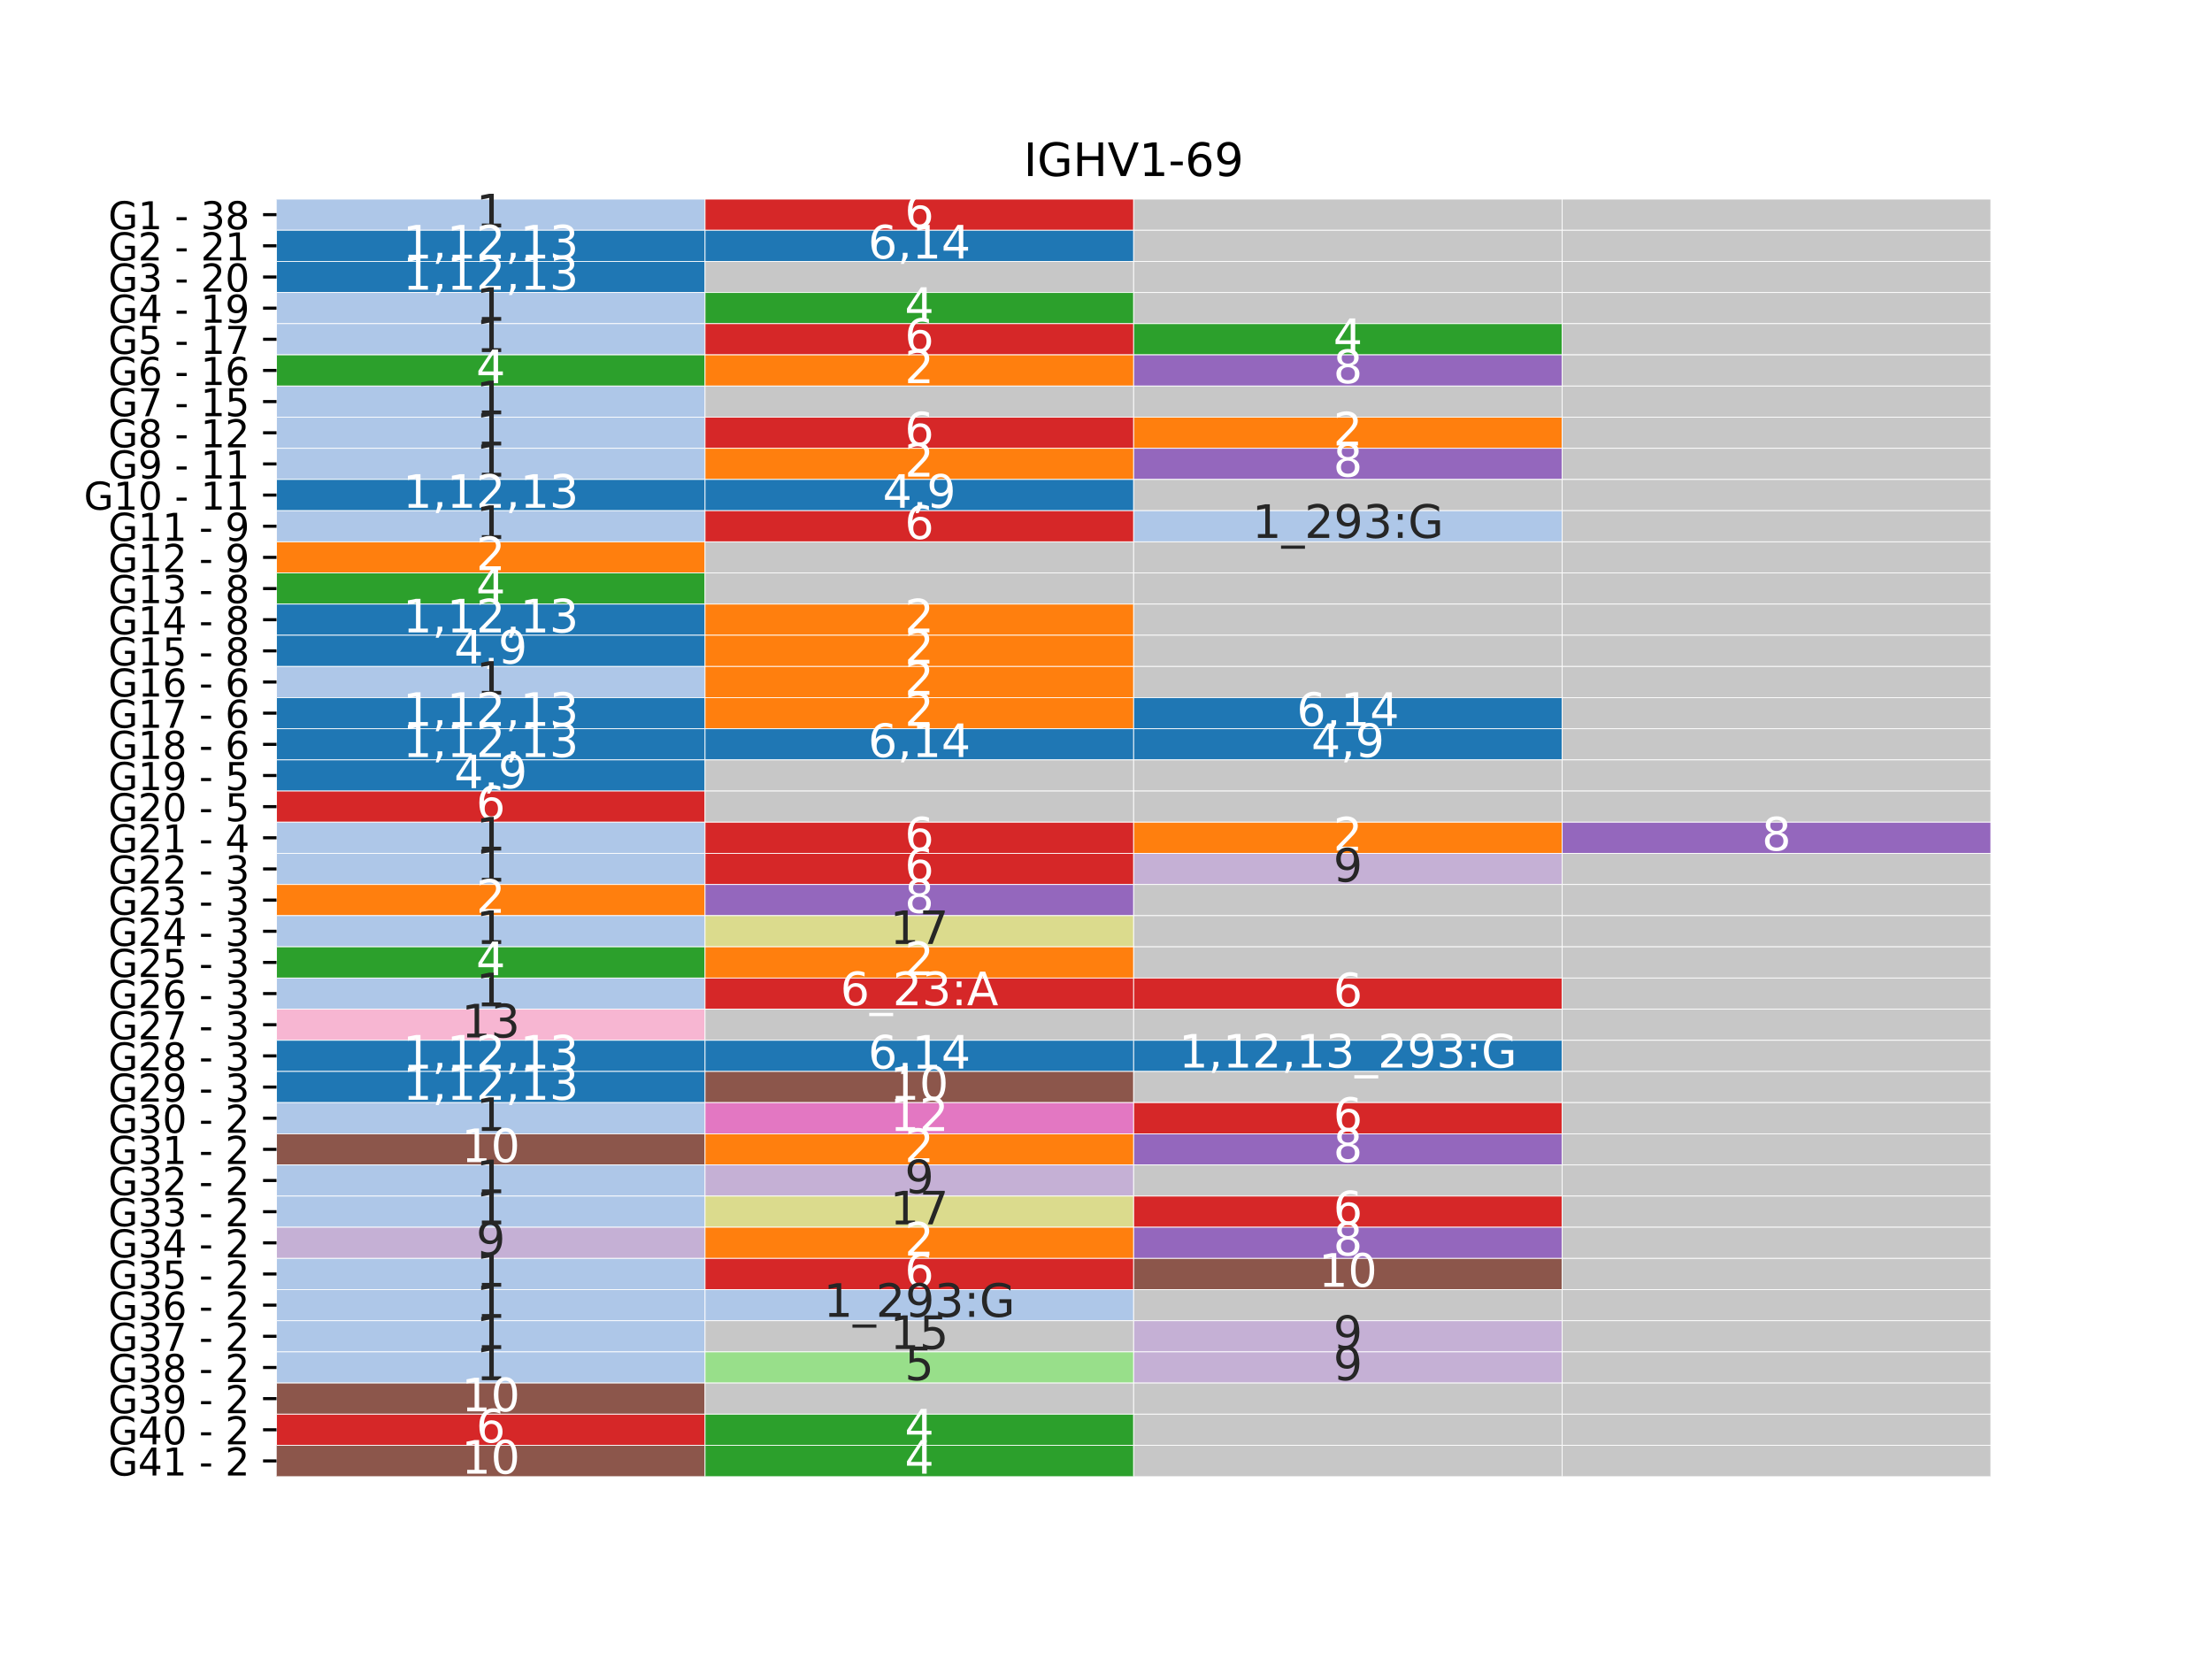 <?xml version="1.0" encoding="utf-8" standalone="no"?>
<!DOCTYPE svg PUBLIC "-//W3C//DTD SVG 1.1//EN"
  "http://www.w3.org/Graphics/SVG/1.1/DTD/svg11.dtd">
<!-- Created with matplotlib (https://matplotlib.org/) -->
<svg height="432pt" version="1.1" viewBox="0 0 576 432" width="576pt" xmlns="http://www.w3.org/2000/svg" xmlns:xlink="http://www.w3.org/1999/xlink">
 <defs>
  <style type="text/css">*{stroke-linecap:butt;stroke-linejoin:round;}</style>
 </defs>
 <g id="figure_1">
  <g id="patch_1">
   <path d="M 0 432 
L 576 432 
L 576 0 
L 0 0 
z
" style="fill:#ffffff;"/>
  </g>
  <g id="axes_1">
   <g id="patch_2">
    <path d="M 72 384.48 
L 518.4 384.48 
L 518.4 51.84 
L 72 51.84 
z
" style="fill:#ffffff;"/>
   </g>
   <g id="QuadMesh_1">
    <path clip-path="url(#p82e4a5ce1d)" d="M 72 51.84 
L 183.6 51.84 
L 183.6 59.953 
L 72 59.953 
L 72 51.84 
" style="fill:#aec7e8;stroke:#ffffff;stroke-width:0.2;"/>
    <path clip-path="url(#p82e4a5ce1d)" d="M 183.6 51.84 
L 295.2 51.84 
L 295.2 59.953 
L 183.6 59.953 
L 183.6 51.84 
" style="fill:#d62728;stroke:#ffffff;stroke-width:0.2;"/>
    <path clip-path="url(#p82e4a5ce1d)" d="M 295.2 51.84 
L 406.8 51.84 
L 406.8 59.953 
L 295.2 59.953 
L 295.2 51.84 
" style="fill:#c7c7c7;stroke:#ffffff;stroke-width:0.2;"/>
    <path clip-path="url(#p82e4a5ce1d)" d="M 406.8 51.84 
L 518.4 51.84 
L 518.4 59.953 
L 406.8 59.953 
L 406.8 51.84 
" style="fill:#c7c7c7;stroke:#ffffff;stroke-width:0.2;"/>
    <path clip-path="url(#p82e4a5ce1d)" d="M 72 59.953 
L 183.6 59.953 
L 183.6 68.066 
L 72 68.066 
L 72 59.953 
" style="fill:#1f77b4;stroke:#ffffff;stroke-width:0.2;"/>
    <path clip-path="url(#p82e4a5ce1d)" d="M 183.6 59.953 
L 295.2 59.953 
L 295.2 68.066 
L 183.6 68.066 
L 183.6 59.953 
" style="fill:#1f77b4;stroke:#ffffff;stroke-width:0.2;"/>
    <path clip-path="url(#p82e4a5ce1d)" d="M 295.2 59.953 
L 406.8 59.953 
L 406.8 68.066 
L 295.2 68.066 
L 295.2 59.953 
" style="fill:#c7c7c7;stroke:#ffffff;stroke-width:0.2;"/>
    <path clip-path="url(#p82e4a5ce1d)" d="M 406.8 59.953 
L 518.4 59.953 
L 518.4 68.066 
L 406.8 68.066 
L 406.8 59.953 
" style="fill:#c7c7c7;stroke:#ffffff;stroke-width:0.2;"/>
    <path clip-path="url(#p82e4a5ce1d)" d="M 72 68.066 
L 183.6 68.066 
L 183.6 76.18 
L 72 76.18 
L 72 68.066 
" style="fill:#1f77b4;stroke:#ffffff;stroke-width:0.2;"/>
    <path clip-path="url(#p82e4a5ce1d)" d="M 183.6 68.066 
L 295.2 68.066 
L 295.2 76.18 
L 183.6 76.18 
L 183.6 68.066 
" style="fill:#c7c7c7;stroke:#ffffff;stroke-width:0.2;"/>
    <path clip-path="url(#p82e4a5ce1d)" d="M 295.2 68.066 
L 406.8 68.066 
L 406.8 76.18 
L 295.2 76.18 
L 295.2 68.066 
" style="fill:#c7c7c7;stroke:#ffffff;stroke-width:0.2;"/>
    <path clip-path="url(#p82e4a5ce1d)" d="M 406.8 68.066 
L 518.4 68.066 
L 518.4 76.18 
L 406.8 76.18 
L 406.8 68.066 
" style="fill:#c7c7c7;stroke:#ffffff;stroke-width:0.2;"/>
    <path clip-path="url(#p82e4a5ce1d)" d="M 72 76.18 
L 183.6 76.18 
L 183.6 84.293 
L 72 84.293 
L 72 76.18 
" style="fill:#aec7e8;stroke:#ffffff;stroke-width:0.2;"/>
    <path clip-path="url(#p82e4a5ce1d)" d="M 183.6 76.18 
L 295.2 76.18 
L 295.2 84.293 
L 183.6 84.293 
L 183.6 76.18 
" style="fill:#2ca02c;stroke:#ffffff;stroke-width:0.2;"/>
    <path clip-path="url(#p82e4a5ce1d)" d="M 295.2 76.18 
L 406.8 76.18 
L 406.8 84.293 
L 295.2 84.293 
L 295.2 76.18 
" style="fill:#c7c7c7;stroke:#ffffff;stroke-width:0.2;"/>
    <path clip-path="url(#p82e4a5ce1d)" d="M 406.8 76.18 
L 518.4 76.18 
L 518.4 84.293 
L 406.8 84.293 
L 406.8 76.18 
" style="fill:#c7c7c7;stroke:#ffffff;stroke-width:0.2;"/>
    <path clip-path="url(#p82e4a5ce1d)" d="M 72 84.293 
L 183.6 84.293 
L 183.6 92.406 
L 72 92.406 
L 72 84.293 
" style="fill:#aec7e8;stroke:#ffffff;stroke-width:0.2;"/>
    <path clip-path="url(#p82e4a5ce1d)" d="M 183.6 84.293 
L 295.2 84.293 
L 295.2 92.406 
L 183.6 92.406 
L 183.6 84.293 
" style="fill:#d62728;stroke:#ffffff;stroke-width:0.2;"/>
    <path clip-path="url(#p82e4a5ce1d)" d="M 295.2 84.293 
L 406.8 84.293 
L 406.8 92.406 
L 295.2 92.406 
L 295.2 84.293 
" style="fill:#2ca02c;stroke:#ffffff;stroke-width:0.2;"/>
    <path clip-path="url(#p82e4a5ce1d)" d="M 406.8 84.293 
L 518.4 84.293 
L 518.4 92.406 
L 406.8 92.406 
L 406.8 84.293 
" style="fill:#c7c7c7;stroke:#ffffff;stroke-width:0.2;"/>
    <path clip-path="url(#p82e4a5ce1d)" d="M 72 92.406 
L 183.6 92.406 
L 183.6 100.519 
L 72 100.519 
L 72 92.406 
" style="fill:#2ca02c;stroke:#ffffff;stroke-width:0.2;"/>
    <path clip-path="url(#p82e4a5ce1d)" d="M 183.6 92.406 
L 295.2 92.406 
L 295.2 100.519 
L 183.6 100.519 
L 183.6 92.406 
" style="fill:#ff7f0e;stroke:#ffffff;stroke-width:0.2;"/>
    <path clip-path="url(#p82e4a5ce1d)" d="M 295.2 92.406 
L 406.8 92.406 
L 406.8 100.519 
L 295.2 100.519 
L 295.2 92.406 
" style="fill:#9467bd;stroke:#ffffff;stroke-width:0.2;"/>
    <path clip-path="url(#p82e4a5ce1d)" d="M 406.8 92.406 
L 518.4 92.406 
L 518.4 100.519 
L 406.8 100.519 
L 406.8 92.406 
" style="fill:#c7c7c7;stroke:#ffffff;stroke-width:0.2;"/>
    <path clip-path="url(#p82e4a5ce1d)" d="M 72 100.519 
L 183.6 100.519 
L 183.6 108.632 
L 72 108.632 
L 72 100.519 
" style="fill:#aec7e8;stroke:#ffffff;stroke-width:0.2;"/>
    <path clip-path="url(#p82e4a5ce1d)" d="M 183.6 100.519 
L 295.2 100.519 
L 295.2 108.632 
L 183.6 108.632 
L 183.6 100.519 
" style="fill:#c7c7c7;stroke:#ffffff;stroke-width:0.2;"/>
    <path clip-path="url(#p82e4a5ce1d)" d="M 295.2 100.519 
L 406.8 100.519 
L 406.8 108.632 
L 295.2 108.632 
L 295.2 100.519 
" style="fill:#c7c7c7;stroke:#ffffff;stroke-width:0.2;"/>
    <path clip-path="url(#p82e4a5ce1d)" d="M 406.8 100.519 
L 518.4 100.519 
L 518.4 108.632 
L 406.8 108.632 
L 406.8 100.519 
" style="fill:#c7c7c7;stroke:#ffffff;stroke-width:0.2;"/>
    <path clip-path="url(#p82e4a5ce1d)" d="M 72 108.632 
L 183.6 108.632 
L 183.6 116.745 
L 72 116.745 
L 72 108.632 
" style="fill:#aec7e8;stroke:#ffffff;stroke-width:0.2;"/>
    <path clip-path="url(#p82e4a5ce1d)" d="M 183.6 108.632 
L 295.2 108.632 
L 295.2 116.745 
L 183.6 116.745 
L 183.6 108.632 
" style="fill:#d62728;stroke:#ffffff;stroke-width:0.2;"/>
    <path clip-path="url(#p82e4a5ce1d)" d="M 295.2 108.632 
L 406.8 108.632 
L 406.8 116.745 
L 295.2 116.745 
L 295.2 108.632 
" style="fill:#ff7f0e;stroke:#ffffff;stroke-width:0.2;"/>
    <path clip-path="url(#p82e4a5ce1d)" d="M 406.8 108.632 
L 518.4 108.632 
L 518.4 116.745 
L 406.8 116.745 
L 406.8 108.632 
" style="fill:#c7c7c7;stroke:#ffffff;stroke-width:0.2;"/>
    <path clip-path="url(#p82e4a5ce1d)" d="M 72 116.745 
L 183.6 116.745 
L 183.6 124.859 
L 72 124.859 
L 72 116.745 
" style="fill:#aec7e8;stroke:#ffffff;stroke-width:0.2;"/>
    <path clip-path="url(#p82e4a5ce1d)" d="M 183.6 116.745 
L 295.2 116.745 
L 295.2 124.859 
L 183.6 124.859 
L 183.6 116.745 
" style="fill:#ff7f0e;stroke:#ffffff;stroke-width:0.2;"/>
    <path clip-path="url(#p82e4a5ce1d)" d="M 295.2 116.745 
L 406.8 116.745 
L 406.8 124.859 
L 295.2 124.859 
L 295.2 116.745 
" style="fill:#9467bd;stroke:#ffffff;stroke-width:0.2;"/>
    <path clip-path="url(#p82e4a5ce1d)" d="M 406.8 116.745 
L 518.4 116.745 
L 518.4 124.859 
L 406.8 124.859 
L 406.8 116.745 
" style="fill:#c7c7c7;stroke:#ffffff;stroke-width:0.2;"/>
    <path clip-path="url(#p82e4a5ce1d)" d="M 72 124.859 
L 183.6 124.859 
L 183.6 132.972 
L 72 132.972 
L 72 124.859 
" style="fill:#1f77b4;stroke:#ffffff;stroke-width:0.2;"/>
    <path clip-path="url(#p82e4a5ce1d)" d="M 183.6 124.859 
L 295.2 124.859 
L 295.2 132.972 
L 183.6 132.972 
L 183.6 124.859 
" style="fill:#1f77b4;stroke:#ffffff;stroke-width:0.2;"/>
    <path clip-path="url(#p82e4a5ce1d)" d="M 295.2 124.859 
L 406.8 124.859 
L 406.8 132.972 
L 295.2 132.972 
L 295.2 124.859 
" style="fill:#c7c7c7;stroke:#ffffff;stroke-width:0.2;"/>
    <path clip-path="url(#p82e4a5ce1d)" d="M 406.8 124.859 
L 518.4 124.859 
L 518.4 132.972 
L 406.8 132.972 
L 406.8 124.859 
" style="fill:#c7c7c7;stroke:#ffffff;stroke-width:0.2;"/>
    <path clip-path="url(#p82e4a5ce1d)" d="M 72 132.972 
L 183.6 132.972 
L 183.6 141.085 
L 72 141.085 
L 72 132.972 
" style="fill:#aec7e8;stroke:#ffffff;stroke-width:0.2;"/>
    <path clip-path="url(#p82e4a5ce1d)" d="M 183.6 132.972 
L 295.2 132.972 
L 295.2 141.085 
L 183.6 141.085 
L 183.6 132.972 
" style="fill:#d62728;stroke:#ffffff;stroke-width:0.2;"/>
    <path clip-path="url(#p82e4a5ce1d)" d="M 295.2 132.972 
L 406.8 132.972 
L 406.8 141.085 
L 295.2 141.085 
L 295.2 132.972 
" style="fill:#aec7e8;stroke:#ffffff;stroke-width:0.2;"/>
    <path clip-path="url(#p82e4a5ce1d)" d="M 406.8 132.972 
L 518.4 132.972 
L 518.4 141.085 
L 406.8 141.085 
L 406.8 132.972 
" style="fill:#c7c7c7;stroke:#ffffff;stroke-width:0.2;"/>
    <path clip-path="url(#p82e4a5ce1d)" d="M 72 141.085 
L 183.6 141.085 
L 183.6 149.198 
L 72 149.198 
L 72 141.085 
" style="fill:#ff7f0e;stroke:#ffffff;stroke-width:0.2;"/>
    <path clip-path="url(#p82e4a5ce1d)" d="M 183.6 141.085 
L 295.2 141.085 
L 295.2 149.198 
L 183.6 149.198 
L 183.6 141.085 
" style="fill:#c7c7c7;stroke:#ffffff;stroke-width:0.2;"/>
    <path clip-path="url(#p82e4a5ce1d)" d="M 295.2 141.085 
L 406.8 141.085 
L 406.8 149.198 
L 295.2 149.198 
L 295.2 141.085 
" style="fill:#c7c7c7;stroke:#ffffff;stroke-width:0.2;"/>
    <path clip-path="url(#p82e4a5ce1d)" d="M 406.8 141.085 
L 518.4 141.085 
L 518.4 149.198 
L 406.8 149.198 
L 406.8 141.085 
" style="fill:#c7c7c7;stroke:#ffffff;stroke-width:0.2;"/>
    <path clip-path="url(#p82e4a5ce1d)" d="M 72 149.198 
L 183.6 149.198 
L 183.6 157.311 
L 72 157.311 
L 72 149.198 
" style="fill:#2ca02c;stroke:#ffffff;stroke-width:0.2;"/>
    <path clip-path="url(#p82e4a5ce1d)" d="M 183.6 149.198 
L 295.2 149.198 
L 295.2 157.311 
L 183.6 157.311 
L 183.6 149.198 
" style="fill:#c7c7c7;stroke:#ffffff;stroke-width:0.2;"/>
    <path clip-path="url(#p82e4a5ce1d)" d="M 295.2 149.198 
L 406.8 149.198 
L 406.8 157.311 
L 295.2 157.311 
L 295.2 149.198 
" style="fill:#c7c7c7;stroke:#ffffff;stroke-width:0.2;"/>
    <path clip-path="url(#p82e4a5ce1d)" d="M 406.8 149.198 
L 518.4 149.198 
L 518.4 157.311 
L 406.8 157.311 
L 406.8 149.198 
" style="fill:#c7c7c7;stroke:#ffffff;stroke-width:0.2;"/>
    <path clip-path="url(#p82e4a5ce1d)" d="M 72 157.311 
L 183.6 157.311 
L 183.6 165.424 
L 72 165.424 
L 72 157.311 
" style="fill:#1f77b4;stroke:#ffffff;stroke-width:0.2;"/>
    <path clip-path="url(#p82e4a5ce1d)" d="M 183.6 157.311 
L 295.2 157.311 
L 295.2 165.424 
L 183.6 165.424 
L 183.6 157.311 
" style="fill:#ff7f0e;stroke:#ffffff;stroke-width:0.2;"/>
    <path clip-path="url(#p82e4a5ce1d)" d="M 295.2 157.311 
L 406.8 157.311 
L 406.8 165.424 
L 295.2 165.424 
L 295.2 157.311 
" style="fill:#c7c7c7;stroke:#ffffff;stroke-width:0.2;"/>
    <path clip-path="url(#p82e4a5ce1d)" d="M 406.8 157.311 
L 518.4 157.311 
L 518.4 165.424 
L 406.8 165.424 
L 406.8 157.311 
" style="fill:#c7c7c7;stroke:#ffffff;stroke-width:0.2;"/>
    <path clip-path="url(#p82e4a5ce1d)" d="M 72 165.424 
L 183.6 165.424 
L 183.6 173.538 
L 72 173.538 
L 72 165.424 
" style="fill:#1f77b4;stroke:#ffffff;stroke-width:0.2;"/>
    <path clip-path="url(#p82e4a5ce1d)" d="M 183.6 165.424 
L 295.2 165.424 
L 295.2 173.538 
L 183.6 173.538 
L 183.6 165.424 
" style="fill:#ff7f0e;stroke:#ffffff;stroke-width:0.2;"/>
    <path clip-path="url(#p82e4a5ce1d)" d="M 295.2 165.424 
L 406.8 165.424 
L 406.8 173.538 
L 295.2 173.538 
L 295.2 165.424 
" style="fill:#c7c7c7;stroke:#ffffff;stroke-width:0.2;"/>
    <path clip-path="url(#p82e4a5ce1d)" d="M 406.8 165.424 
L 518.4 165.424 
L 518.4 173.538 
L 406.8 173.538 
L 406.8 165.424 
" style="fill:#c7c7c7;stroke:#ffffff;stroke-width:0.2;"/>
    <path clip-path="url(#p82e4a5ce1d)" d="M 72 173.538 
L 183.6 173.538 
L 183.6 181.651 
L 72 181.651 
L 72 173.538 
" style="fill:#aec7e8;stroke:#ffffff;stroke-width:0.2;"/>
    <path clip-path="url(#p82e4a5ce1d)" d="M 183.6 173.538 
L 295.2 173.538 
L 295.2 181.651 
L 183.6 181.651 
L 183.6 173.538 
" style="fill:#ff7f0e;stroke:#ffffff;stroke-width:0.2;"/>
    <path clip-path="url(#p82e4a5ce1d)" d="M 295.2 173.538 
L 406.8 173.538 
L 406.8 181.651 
L 295.2 181.651 
L 295.2 173.538 
" style="fill:#c7c7c7;stroke:#ffffff;stroke-width:0.2;"/>
    <path clip-path="url(#p82e4a5ce1d)" d="M 406.8 173.538 
L 518.4 173.538 
L 518.4 181.651 
L 406.8 181.651 
L 406.8 173.538 
" style="fill:#c7c7c7;stroke:#ffffff;stroke-width:0.2;"/>
    <path clip-path="url(#p82e4a5ce1d)" d="M 72 181.651 
L 183.6 181.651 
L 183.6 189.764 
L 72 189.764 
L 72 181.651 
" style="fill:#1f77b4;stroke:#ffffff;stroke-width:0.2;"/>
    <path clip-path="url(#p82e4a5ce1d)" d="M 183.6 181.651 
L 295.2 181.651 
L 295.2 189.764 
L 183.6 189.764 
L 183.6 181.651 
" style="fill:#ff7f0e;stroke:#ffffff;stroke-width:0.2;"/>
    <path clip-path="url(#p82e4a5ce1d)" d="M 295.2 181.651 
L 406.8 181.651 
L 406.8 189.764 
L 295.2 189.764 
L 295.2 181.651 
" style="fill:#1f77b4;stroke:#ffffff;stroke-width:0.2;"/>
    <path clip-path="url(#p82e4a5ce1d)" d="M 406.8 181.651 
L 518.4 181.651 
L 518.4 189.764 
L 406.8 189.764 
L 406.8 181.651 
" style="fill:#c7c7c7;stroke:#ffffff;stroke-width:0.2;"/>
    <path clip-path="url(#p82e4a5ce1d)" d="M 72 189.764 
L 183.6 189.764 
L 183.6 197.877 
L 72 197.877 
L 72 189.764 
" style="fill:#1f77b4;stroke:#ffffff;stroke-width:0.2;"/>
    <path clip-path="url(#p82e4a5ce1d)" d="M 183.6 189.764 
L 295.2 189.764 
L 295.2 197.877 
L 183.6 197.877 
L 183.6 189.764 
" style="fill:#1f77b4;stroke:#ffffff;stroke-width:0.2;"/>
    <path clip-path="url(#p82e4a5ce1d)" d="M 295.2 189.764 
L 406.8 189.764 
L 406.8 197.877 
L 295.2 197.877 
L 295.2 189.764 
" style="fill:#1f77b4;stroke:#ffffff;stroke-width:0.2;"/>
    <path clip-path="url(#p82e4a5ce1d)" d="M 406.8 189.764 
L 518.4 189.764 
L 518.4 197.877 
L 406.8 197.877 
L 406.8 189.764 
" style="fill:#c7c7c7;stroke:#ffffff;stroke-width:0.2;"/>
    <path clip-path="url(#p82e4a5ce1d)" d="M 72 197.877 
L 183.6 197.877 
L 183.6 205.99 
L 72 205.99 
L 72 197.877 
" style="fill:#1f77b4;stroke:#ffffff;stroke-width:0.2;"/>
    <path clip-path="url(#p82e4a5ce1d)" d="M 183.6 197.877 
L 295.2 197.877 
L 295.2 205.99 
L 183.6 205.99 
L 183.6 197.877 
" style="fill:#c7c7c7;stroke:#ffffff;stroke-width:0.2;"/>
    <path clip-path="url(#p82e4a5ce1d)" d="M 295.2 197.877 
L 406.8 197.877 
L 406.8 205.99 
L 295.2 205.99 
L 295.2 197.877 
" style="fill:#c7c7c7;stroke:#ffffff;stroke-width:0.2;"/>
    <path clip-path="url(#p82e4a5ce1d)" d="M 406.8 197.877 
L 518.4 197.877 
L 518.4 205.99 
L 406.8 205.99 
L 406.8 197.877 
" style="fill:#c7c7c7;stroke:#ffffff;stroke-width:0.2;"/>
    <path clip-path="url(#p82e4a5ce1d)" d="M 72 205.99 
L 183.6 205.99 
L 183.6 214.103 
L 72 214.103 
L 72 205.99 
" style="fill:#d62728;stroke:#ffffff;stroke-width:0.2;"/>
    <path clip-path="url(#p82e4a5ce1d)" d="M 183.6 205.99 
L 295.2 205.99 
L 295.2 214.103 
L 183.6 214.103 
L 183.6 205.99 
" style="fill:#c7c7c7;stroke:#ffffff;stroke-width:0.2;"/>
    <path clip-path="url(#p82e4a5ce1d)" d="M 295.2 205.99 
L 406.8 205.99 
L 406.8 214.103 
L 295.2 214.103 
L 295.2 205.99 
" style="fill:#c7c7c7;stroke:#ffffff;stroke-width:0.2;"/>
    <path clip-path="url(#p82e4a5ce1d)" d="M 406.8 205.99 
L 518.4 205.99 
L 518.4 214.103 
L 406.8 214.103 
L 406.8 205.99 
" style="fill:#c7c7c7;stroke:#ffffff;stroke-width:0.2;"/>
    <path clip-path="url(#p82e4a5ce1d)" d="M 72 214.103 
L 183.6 214.103 
L 183.6 222.217 
L 72 222.217 
L 72 214.103 
" style="fill:#aec7e8;stroke:#ffffff;stroke-width:0.2;"/>
    <path clip-path="url(#p82e4a5ce1d)" d="M 183.6 214.103 
L 295.2 214.103 
L 295.2 222.217 
L 183.6 222.217 
L 183.6 214.103 
" style="fill:#d62728;stroke:#ffffff;stroke-width:0.2;"/>
    <path clip-path="url(#p82e4a5ce1d)" d="M 295.2 214.103 
L 406.8 214.103 
L 406.8 222.217 
L 295.2 222.217 
L 295.2 214.103 
" style="fill:#ff7f0e;stroke:#ffffff;stroke-width:0.2;"/>
    <path clip-path="url(#p82e4a5ce1d)" d="M 406.8 214.103 
L 518.4 214.103 
L 518.4 222.217 
L 406.8 222.217 
L 406.8 214.103 
" style="fill:#9467bd;stroke:#ffffff;stroke-width:0.2;"/>
    <path clip-path="url(#p82e4a5ce1d)" d="M 72 222.217 
L 183.6 222.217 
L 183.6 230.33 
L 72 230.33 
L 72 222.217 
" style="fill:#aec7e8;stroke:#ffffff;stroke-width:0.2;"/>
    <path clip-path="url(#p82e4a5ce1d)" d="M 183.6 222.217 
L 295.2 222.217 
L 295.2 230.33 
L 183.6 230.33 
L 183.6 222.217 
" style="fill:#d62728;stroke:#ffffff;stroke-width:0.2;"/>
    <path clip-path="url(#p82e4a5ce1d)" d="M 295.2 222.217 
L 406.8 222.217 
L 406.8 230.33 
L 295.2 230.33 
L 295.2 222.217 
" style="fill:#c5b0d5;stroke:#ffffff;stroke-width:0.2;"/>
    <path clip-path="url(#p82e4a5ce1d)" d="M 406.8 222.217 
L 518.4 222.217 
L 518.4 230.33 
L 406.8 230.33 
L 406.8 222.217 
" style="fill:#c7c7c7;stroke:#ffffff;stroke-width:0.2;"/>
    <path clip-path="url(#p82e4a5ce1d)" d="M 72 230.33 
L 183.6 230.33 
L 183.6 238.443 
L 72 238.443 
L 72 230.33 
" style="fill:#ff7f0e;stroke:#ffffff;stroke-width:0.2;"/>
    <path clip-path="url(#p82e4a5ce1d)" d="M 183.6 230.33 
L 295.2 230.33 
L 295.2 238.443 
L 183.6 238.443 
L 183.6 230.33 
" style="fill:#9467bd;stroke:#ffffff;stroke-width:0.2;"/>
    <path clip-path="url(#p82e4a5ce1d)" d="M 295.2 230.33 
L 406.8 230.33 
L 406.8 238.443 
L 295.2 238.443 
L 295.2 230.33 
" style="fill:#c7c7c7;stroke:#ffffff;stroke-width:0.2;"/>
    <path clip-path="url(#p82e4a5ce1d)" d="M 406.8 230.33 
L 518.4 230.33 
L 518.4 238.443 
L 406.8 238.443 
L 406.8 230.33 
" style="fill:#c7c7c7;stroke:#ffffff;stroke-width:0.2;"/>
    <path clip-path="url(#p82e4a5ce1d)" d="M 72 238.443 
L 183.6 238.443 
L 183.6 246.556 
L 72 246.556 
L 72 238.443 
" style="fill:#aec7e8;stroke:#ffffff;stroke-width:0.2;"/>
    <path clip-path="url(#p82e4a5ce1d)" d="M 183.6 238.443 
L 295.2 238.443 
L 295.2 246.556 
L 183.6 246.556 
L 183.6 238.443 
" style="fill:#dbdb8d;stroke:#ffffff;stroke-width:0.2;"/>
    <path clip-path="url(#p82e4a5ce1d)" d="M 295.2 238.443 
L 406.8 238.443 
L 406.8 246.556 
L 295.2 246.556 
L 295.2 238.443 
" style="fill:#c7c7c7;stroke:#ffffff;stroke-width:0.2;"/>
    <path clip-path="url(#p82e4a5ce1d)" d="M 406.8 238.443 
L 518.4 238.443 
L 518.4 246.556 
L 406.8 246.556 
L 406.8 238.443 
" style="fill:#c7c7c7;stroke:#ffffff;stroke-width:0.2;"/>
    <path clip-path="url(#p82e4a5ce1d)" d="M 72 246.556 
L 183.6 246.556 
L 183.6 254.669 
L 72 254.669 
L 72 246.556 
" style="fill:#2ca02c;stroke:#ffffff;stroke-width:0.2;"/>
    <path clip-path="url(#p82e4a5ce1d)" d="M 183.6 246.556 
L 295.2 246.556 
L 295.2 254.669 
L 183.6 254.669 
L 183.6 246.556 
" style="fill:#ff7f0e;stroke:#ffffff;stroke-width:0.2;"/>
    <path clip-path="url(#p82e4a5ce1d)" d="M 295.2 246.556 
L 406.8 246.556 
L 406.8 254.669 
L 295.2 254.669 
L 295.2 246.556 
" style="fill:#c7c7c7;stroke:#ffffff;stroke-width:0.2;"/>
    <path clip-path="url(#p82e4a5ce1d)" d="M 406.8 246.556 
L 518.4 246.556 
L 518.4 254.669 
L 406.8 254.669 
L 406.8 246.556 
" style="fill:#c7c7c7;stroke:#ffffff;stroke-width:0.2;"/>
    <path clip-path="url(#p82e4a5ce1d)" d="M 72 254.669 
L 183.6 254.669 
L 183.6 262.782 
L 72 262.782 
L 72 254.669 
" style="fill:#aec7e8;stroke:#ffffff;stroke-width:0.2;"/>
    <path clip-path="url(#p82e4a5ce1d)" d="M 183.6 254.669 
L 295.2 254.669 
L 295.2 262.782 
L 183.6 262.782 
L 183.6 254.669 
" style="fill:#d62728;stroke:#ffffff;stroke-width:0.2;"/>
    <path clip-path="url(#p82e4a5ce1d)" d="M 295.2 254.669 
L 406.8 254.669 
L 406.8 262.782 
L 295.2 262.782 
L 295.2 254.669 
" style="fill:#d62728;stroke:#ffffff;stroke-width:0.2;"/>
    <path clip-path="url(#p82e4a5ce1d)" d="M 406.8 254.669 
L 518.4 254.669 
L 518.4 262.782 
L 406.8 262.782 
L 406.8 254.669 
" style="fill:#c7c7c7;stroke:#ffffff;stroke-width:0.2;"/>
    <path clip-path="url(#p82e4a5ce1d)" d="M 72 262.782 
L 183.6 262.782 
L 183.6 270.896 
L 72 270.896 
L 72 262.782 
" style="fill:#f7b6d2;stroke:#ffffff;stroke-width:0.2;"/>
    <path clip-path="url(#p82e4a5ce1d)" d="M 183.6 262.782 
L 295.2 262.782 
L 295.2 270.896 
L 183.6 270.896 
L 183.6 262.782 
" style="fill:#c7c7c7;stroke:#ffffff;stroke-width:0.2;"/>
    <path clip-path="url(#p82e4a5ce1d)" d="M 295.2 262.782 
L 406.8 262.782 
L 406.8 270.896 
L 295.2 270.896 
L 295.2 262.782 
" style="fill:#c7c7c7;stroke:#ffffff;stroke-width:0.2;"/>
    <path clip-path="url(#p82e4a5ce1d)" d="M 406.8 262.782 
L 518.4 262.782 
L 518.4 270.896 
L 406.8 270.896 
L 406.8 262.782 
" style="fill:#c7c7c7;stroke:#ffffff;stroke-width:0.2;"/>
    <path clip-path="url(#p82e4a5ce1d)" d="M 72 270.896 
L 183.6 270.896 
L 183.6 279.009 
L 72 279.009 
L 72 270.896 
" style="fill:#1f77b4;stroke:#ffffff;stroke-width:0.2;"/>
    <path clip-path="url(#p82e4a5ce1d)" d="M 183.6 270.896 
L 295.2 270.896 
L 295.2 279.009 
L 183.6 279.009 
L 183.6 270.896 
" style="fill:#1f77b4;stroke:#ffffff;stroke-width:0.2;"/>
    <path clip-path="url(#p82e4a5ce1d)" d="M 295.2 270.896 
L 406.8 270.896 
L 406.8 279.009 
L 295.2 279.009 
L 295.2 270.896 
" style="fill:#1f77b4;stroke:#ffffff;stroke-width:0.2;"/>
    <path clip-path="url(#p82e4a5ce1d)" d="M 406.8 270.896 
L 518.4 270.896 
L 518.4 279.009 
L 406.8 279.009 
L 406.8 270.896 
" style="fill:#c7c7c7;stroke:#ffffff;stroke-width:0.2;"/>
    <path clip-path="url(#p82e4a5ce1d)" d="M 72 279.009 
L 183.6 279.009 
L 183.6 287.122 
L 72 287.122 
L 72 279.009 
" style="fill:#1f77b4;stroke:#ffffff;stroke-width:0.2;"/>
    <path clip-path="url(#p82e4a5ce1d)" d="M 183.6 279.009 
L 295.2 279.009 
L 295.2 287.122 
L 183.6 287.122 
L 183.6 279.009 
" style="fill:#8c564b;stroke:#ffffff;stroke-width:0.2;"/>
    <path clip-path="url(#p82e4a5ce1d)" d="M 295.2 279.009 
L 406.8 279.009 
L 406.8 287.122 
L 295.2 287.122 
L 295.2 279.009 
" style="fill:#c7c7c7;stroke:#ffffff;stroke-width:0.2;"/>
    <path clip-path="url(#p82e4a5ce1d)" d="M 406.8 279.009 
L 518.4 279.009 
L 518.4 287.122 
L 406.8 287.122 
L 406.8 279.009 
" style="fill:#c7c7c7;stroke:#ffffff;stroke-width:0.2;"/>
    <path clip-path="url(#p82e4a5ce1d)" d="M 72 287.122 
L 183.6 287.122 
L 183.6 295.235 
L 72 295.235 
L 72 287.122 
" style="fill:#aec7e8;stroke:#ffffff;stroke-width:0.2;"/>
    <path clip-path="url(#p82e4a5ce1d)" d="M 183.6 287.122 
L 295.2 287.122 
L 295.2 295.235 
L 183.6 295.235 
L 183.6 287.122 
" style="fill:#e377c2;stroke:#ffffff;stroke-width:0.2;"/>
    <path clip-path="url(#p82e4a5ce1d)" d="M 295.2 287.122 
L 406.8 287.122 
L 406.8 295.235 
L 295.2 295.235 
L 295.2 287.122 
" style="fill:#d62728;stroke:#ffffff;stroke-width:0.2;"/>
    <path clip-path="url(#p82e4a5ce1d)" d="M 406.8 287.122 
L 518.4 287.122 
L 518.4 295.235 
L 406.8 295.235 
L 406.8 287.122 
" style="fill:#c7c7c7;stroke:#ffffff;stroke-width:0.2;"/>
    <path clip-path="url(#p82e4a5ce1d)" d="M 72 295.235 
L 183.6 295.235 
L 183.6 303.348 
L 72 303.348 
L 72 295.235 
" style="fill:#8c564b;stroke:#ffffff;stroke-width:0.2;"/>
    <path clip-path="url(#p82e4a5ce1d)" d="M 183.6 295.235 
L 295.2 295.235 
L 295.2 303.348 
L 183.6 303.348 
L 183.6 295.235 
" style="fill:#ff7f0e;stroke:#ffffff;stroke-width:0.2;"/>
    <path clip-path="url(#p82e4a5ce1d)" d="M 295.2 295.235 
L 406.8 295.235 
L 406.8 303.348 
L 295.2 303.348 
L 295.2 295.235 
" style="fill:#9467bd;stroke:#ffffff;stroke-width:0.2;"/>
    <path clip-path="url(#p82e4a5ce1d)" d="M 406.8 295.235 
L 518.4 295.235 
L 518.4 303.348 
L 406.8 303.348 
L 406.8 295.235 
" style="fill:#c7c7c7;stroke:#ffffff;stroke-width:0.2;"/>
    <path clip-path="url(#p82e4a5ce1d)" d="M 72 303.348 
L 183.6 303.348 
L 183.6 311.461 
L 72 311.461 
L 72 303.348 
" style="fill:#aec7e8;stroke:#ffffff;stroke-width:0.2;"/>
    <path clip-path="url(#p82e4a5ce1d)" d="M 183.6 303.348 
L 295.2 303.348 
L 295.2 311.461 
L 183.6 311.461 
L 183.6 303.348 
" style="fill:#c5b0d5;stroke:#ffffff;stroke-width:0.2;"/>
    <path clip-path="url(#p82e4a5ce1d)" d="M 295.2 303.348 
L 406.8 303.348 
L 406.8 311.461 
L 295.2 311.461 
L 295.2 303.348 
" style="fill:#c7c7c7;stroke:#ffffff;stroke-width:0.2;"/>
    <path clip-path="url(#p82e4a5ce1d)" d="M 406.8 303.348 
L 518.4 303.348 
L 518.4 311.461 
L 406.8 311.461 
L 406.8 303.348 
" style="fill:#c7c7c7;stroke:#ffffff;stroke-width:0.2;"/>
    <path clip-path="url(#p82e4a5ce1d)" d="M 72 311.461 
L 183.6 311.461 
L 183.6 319.575 
L 72 319.575 
L 72 311.461 
" style="fill:#aec7e8;stroke:#ffffff;stroke-width:0.2;"/>
    <path clip-path="url(#p82e4a5ce1d)" d="M 183.6 311.461 
L 295.2 311.461 
L 295.2 319.575 
L 183.6 319.575 
L 183.6 311.461 
" style="fill:#dbdb8d;stroke:#ffffff;stroke-width:0.2;"/>
    <path clip-path="url(#p82e4a5ce1d)" d="M 295.2 311.461 
L 406.8 311.461 
L 406.8 319.575 
L 295.2 319.575 
L 295.2 311.461 
" style="fill:#d62728;stroke:#ffffff;stroke-width:0.2;"/>
    <path clip-path="url(#p82e4a5ce1d)" d="M 406.8 311.461 
L 518.4 311.461 
L 518.4 319.575 
L 406.8 319.575 
L 406.8 311.461 
" style="fill:#c7c7c7;stroke:#ffffff;stroke-width:0.2;"/>
    <path clip-path="url(#p82e4a5ce1d)" d="M 72 319.575 
L 183.6 319.575 
L 183.6 327.688 
L 72 327.688 
L 72 319.575 
" style="fill:#c5b0d5;stroke:#ffffff;stroke-width:0.2;"/>
    <path clip-path="url(#p82e4a5ce1d)" d="M 183.6 319.575 
L 295.2 319.575 
L 295.2 327.688 
L 183.6 327.688 
L 183.6 319.575 
" style="fill:#ff7f0e;stroke:#ffffff;stroke-width:0.2;"/>
    <path clip-path="url(#p82e4a5ce1d)" d="M 295.2 319.575 
L 406.8 319.575 
L 406.8 327.688 
L 295.2 327.688 
L 295.2 319.575 
" style="fill:#9467bd;stroke:#ffffff;stroke-width:0.2;"/>
    <path clip-path="url(#p82e4a5ce1d)" d="M 406.8 319.575 
L 518.4 319.575 
L 518.4 327.688 
L 406.8 327.688 
L 406.8 319.575 
" style="fill:#c7c7c7;stroke:#ffffff;stroke-width:0.2;"/>
    <path clip-path="url(#p82e4a5ce1d)" d="M 72 327.688 
L 183.6 327.688 
L 183.6 335.801 
L 72 335.801 
L 72 327.688 
" style="fill:#aec7e8;stroke:#ffffff;stroke-width:0.2;"/>
    <path clip-path="url(#p82e4a5ce1d)" d="M 183.6 327.688 
L 295.2 327.688 
L 295.2 335.801 
L 183.6 335.801 
L 183.6 327.688 
" style="fill:#d62728;stroke:#ffffff;stroke-width:0.2;"/>
    <path clip-path="url(#p82e4a5ce1d)" d="M 295.2 327.688 
L 406.8 327.688 
L 406.8 335.801 
L 295.2 335.801 
L 295.2 327.688 
" style="fill:#8c564b;stroke:#ffffff;stroke-width:0.2;"/>
    <path clip-path="url(#p82e4a5ce1d)" d="M 406.8 327.688 
L 518.4 327.688 
L 518.4 335.801 
L 406.8 335.801 
L 406.8 327.688 
" style="fill:#c7c7c7;stroke:#ffffff;stroke-width:0.2;"/>
    <path clip-path="url(#p82e4a5ce1d)" d="M 72 335.801 
L 183.6 335.801 
L 183.6 343.914 
L 72 343.914 
L 72 335.801 
" style="fill:#aec7e8;stroke:#ffffff;stroke-width:0.2;"/>
    <path clip-path="url(#p82e4a5ce1d)" d="M 183.6 335.801 
L 295.2 335.801 
L 295.2 343.914 
L 183.6 343.914 
L 183.6 335.801 
" style="fill:#aec7e8;stroke:#ffffff;stroke-width:0.2;"/>
    <path clip-path="url(#p82e4a5ce1d)" d="M 295.2 335.801 
L 406.8 335.801 
L 406.8 343.914 
L 295.2 343.914 
L 295.2 335.801 
" style="fill:#c7c7c7;stroke:#ffffff;stroke-width:0.2;"/>
    <path clip-path="url(#p82e4a5ce1d)" d="M 406.8 335.801 
L 518.4 335.801 
L 518.4 343.914 
L 406.8 343.914 
L 406.8 335.801 
" style="fill:#c7c7c7;stroke:#ffffff;stroke-width:0.2;"/>
    <path clip-path="url(#p82e4a5ce1d)" d="M 72 343.914 
L 183.6 343.914 
L 183.6 352.027 
L 72 352.027 
L 72 343.914 
" style="fill:#aec7e8;stroke:#ffffff;stroke-width:0.2;"/>
    <path clip-path="url(#p82e4a5ce1d)" d="M 183.6 343.914 
L 295.2 343.914 
L 295.2 352.027 
L 183.6 352.027 
L 183.6 343.914 
" style="fill:#c7c7c7;stroke:#ffffff;stroke-width:0.2;"/>
    <path clip-path="url(#p82e4a5ce1d)" d="M 295.2 343.914 
L 406.8 343.914 
L 406.8 352.027 
L 295.2 352.027 
L 295.2 343.914 
" style="fill:#c5b0d5;stroke:#ffffff;stroke-width:0.2;"/>
    <path clip-path="url(#p82e4a5ce1d)" d="M 406.8 343.914 
L 518.4 343.914 
L 518.4 352.027 
L 406.8 352.027 
L 406.8 343.914 
" style="fill:#c7c7c7;stroke:#ffffff;stroke-width:0.2;"/>
    <path clip-path="url(#p82e4a5ce1d)" d="M 72 352.027 
L 183.6 352.027 
L 183.6 360.14 
L 72 360.14 
L 72 352.027 
" style="fill:#aec7e8;stroke:#ffffff;stroke-width:0.2;"/>
    <path clip-path="url(#p82e4a5ce1d)" d="M 183.6 352.027 
L 295.2 352.027 
L 295.2 360.14 
L 183.6 360.14 
L 183.6 352.027 
" style="fill:#98df8a;stroke:#ffffff;stroke-width:0.2;"/>
    <path clip-path="url(#p82e4a5ce1d)" d="M 295.2 352.027 
L 406.8 352.027 
L 406.8 360.14 
L 295.2 360.14 
L 295.2 352.027 
" style="fill:#c5b0d5;stroke:#ffffff;stroke-width:0.2;"/>
    <path clip-path="url(#p82e4a5ce1d)" d="M 406.8 352.027 
L 518.4 352.027 
L 518.4 360.14 
L 406.8 360.14 
L 406.8 352.027 
" style="fill:#c7c7c7;stroke:#ffffff;stroke-width:0.2;"/>
    <path clip-path="url(#p82e4a5ce1d)" d="M 72 360.14 
L 183.6 360.14 
L 183.6 368.254 
L 72 368.254 
L 72 360.14 
" style="fill:#8c564b;stroke:#ffffff;stroke-width:0.2;"/>
    <path clip-path="url(#p82e4a5ce1d)" d="M 183.6 360.14 
L 295.2 360.14 
L 295.2 368.254 
L 183.6 368.254 
L 183.6 360.14 
" style="fill:#c7c7c7;stroke:#ffffff;stroke-width:0.2;"/>
    <path clip-path="url(#p82e4a5ce1d)" d="M 295.2 360.14 
L 406.8 360.14 
L 406.8 368.254 
L 295.2 368.254 
L 295.2 360.14 
" style="fill:#c7c7c7;stroke:#ffffff;stroke-width:0.2;"/>
    <path clip-path="url(#p82e4a5ce1d)" d="M 406.8 360.14 
L 518.4 360.14 
L 518.4 368.254 
L 406.8 368.254 
L 406.8 360.14 
" style="fill:#c7c7c7;stroke:#ffffff;stroke-width:0.2;"/>
    <path clip-path="url(#p82e4a5ce1d)" d="M 72 368.254 
L 183.6 368.254 
L 183.6 376.367 
L 72 376.367 
L 72 368.254 
" style="fill:#d62728;stroke:#ffffff;stroke-width:0.2;"/>
    <path clip-path="url(#p82e4a5ce1d)" d="M 183.6 368.254 
L 295.2 368.254 
L 295.2 376.367 
L 183.6 376.367 
L 183.6 368.254 
" style="fill:#2ca02c;stroke:#ffffff;stroke-width:0.2;"/>
    <path clip-path="url(#p82e4a5ce1d)" d="M 295.2 368.254 
L 406.8 368.254 
L 406.8 376.367 
L 295.2 376.367 
L 295.2 368.254 
" style="fill:#c7c7c7;stroke:#ffffff;stroke-width:0.2;"/>
    <path clip-path="url(#p82e4a5ce1d)" d="M 406.8 368.254 
L 518.4 368.254 
L 518.4 376.367 
L 406.8 376.367 
L 406.8 368.254 
" style="fill:#c7c7c7;stroke:#ffffff;stroke-width:0.2;"/>
    <path clip-path="url(#p82e4a5ce1d)" d="M 72 376.367 
L 183.6 376.367 
L 183.6 384.48 
L 72 384.48 
L 72 376.367 
" style="fill:#8c564b;stroke:#ffffff;stroke-width:0.2;"/>
    <path clip-path="url(#p82e4a5ce1d)" d="M 183.6 376.367 
L 295.2 376.367 
L 295.2 384.48 
L 183.6 384.48 
L 183.6 376.367 
" style="fill:#2ca02c;stroke:#ffffff;stroke-width:0.2;"/>
    <path clip-path="url(#p82e4a5ce1d)" d="M 295.2 376.367 
L 406.8 376.367 
L 406.8 384.48 
L 295.2 384.48 
L 295.2 376.367 
" style="fill:#c7c7c7;stroke:#ffffff;stroke-width:0.2;"/>
    <path clip-path="url(#p82e4a5ce1d)" d="M 406.8 376.367 
L 518.4 376.367 
L 518.4 384.48 
L 406.8 384.48 
L 406.8 376.367 
" style="fill:#c7c7c7;stroke:#ffffff;stroke-width:0.2;"/>
   </g>
   <g id="matplotlib.axis_1"/>
   <g id="matplotlib.axis_2">
    <g id="ytick_1">
     <g id="line2d_1">
      <defs>
       <path d="M 0 0 
L -3.5 0 
" id="m0abccac27b" style="stroke:#000000;stroke-width:0.8;"/>
      </defs>
      <g>
       <use style="stroke:#000000;stroke-width:0.8;" x="72" xlink:href="#m0abccac27b" y="55.897"/>
      </g>
     </g>
     <g id="text_1">
      <!-- G1 - 38 -->
      <g transform="translate(28.2 59.696)scale(0.1 -0.1)">
       <defs>
        <path d="M 59.516 10.406 
L 59.516 29.984 
L 43.406 29.984 
L 43.406 38.094 
L 69.281 38.094 
L 69.281 6.781 
Q 63.578 2.734 56.688 0.656 
Q 49.812 -1.422 42 -1.422 
Q 24.906 -1.422 15.25 8.562 
Q 5.609 18.562 5.609 36.375 
Q 5.609 54.25 15.25 64.234 
Q 24.906 74.219 42 74.219 
Q 49.125 74.219 55.547 72.453 
Q 61.969 70.703 67.391 67.281 
L 67.391 56.781 
Q 61.922 61.422 55.766 63.766 
Q 49.609 66.109 42.828 66.109 
Q 29.438 66.109 22.719 58.641 
Q 16.016 51.172 16.016 36.375 
Q 16.016 21.625 22.719 14.156 
Q 29.438 6.688 42.828 6.688 
Q 48.047 6.688 52.141 7.594 
Q 56.25 8.5 59.516 10.406 
z
" id="DejaVuSans-71"/>
        <path d="M 12.406 8.297 
L 28.516 8.297 
L 28.516 63.922 
L 10.984 60.406 
L 10.984 69.391 
L 28.422 72.906 
L 38.281 72.906 
L 38.281 8.297 
L 54.391 8.297 
L 54.391 0 
L 12.406 0 
z
" id="DejaVuSans-49"/>
        <path id="DejaVuSans-32"/>
        <path d="M 4.891 31.391 
L 31.203 31.391 
L 31.203 23.391 
L 4.891 23.391 
z
" id="DejaVuSans-45"/>
        <path d="M 40.578 39.312 
Q 47.656 37.797 51.625 33 
Q 55.609 28.219 55.609 21.188 
Q 55.609 10.406 48.188 4.484 
Q 40.766 -1.422 27.094 -1.422 
Q 22.516 -1.422 17.656 -0.516 
Q 12.797 0.391 7.625 2.203 
L 7.625 11.719 
Q 11.719 9.328 16.594 8.109 
Q 21.484 6.891 26.812 6.891 
Q 36.078 6.891 40.938 10.547 
Q 45.797 14.203 45.797 21.188 
Q 45.797 27.641 41.281 31.266 
Q 36.766 34.906 28.719 34.906 
L 20.219 34.906 
L 20.219 43.016 
L 29.109 43.016 
Q 36.375 43.016 40.234 45.922 
Q 44.094 48.828 44.094 54.297 
Q 44.094 59.906 40.109 62.906 
Q 36.141 65.922 28.719 65.922 
Q 24.656 65.922 20.016 65.031 
Q 15.375 64.156 9.812 62.312 
L 9.812 71.094 
Q 15.438 72.656 20.344 73.438 
Q 25.25 74.219 29.594 74.219 
Q 40.828 74.219 47.359 69.109 
Q 53.906 64.016 53.906 55.328 
Q 53.906 49.266 50.438 45.094 
Q 46.969 40.922 40.578 39.312 
z
" id="DejaVuSans-51"/>
        <path d="M 31.781 34.625 
Q 24.75 34.625 20.719 30.859 
Q 16.703 27.094 16.703 20.516 
Q 16.703 13.922 20.719 10.156 
Q 24.75 6.391 31.781 6.391 
Q 38.812 6.391 42.859 10.172 
Q 46.922 13.969 46.922 20.516 
Q 46.922 27.094 42.891 30.859 
Q 38.875 34.625 31.781 34.625 
z
M 21.922 38.812 
Q 15.578 40.375 12.031 44.719 
Q 8.5 49.078 8.5 55.328 
Q 8.5 64.062 14.719 69.141 
Q 20.953 74.219 31.781 74.219 
Q 42.672 74.219 48.875 69.141 
Q 55.078 64.062 55.078 55.328 
Q 55.078 49.078 51.531 44.719 
Q 48 40.375 41.703 38.812 
Q 48.828 37.156 52.797 32.312 
Q 56.781 27.484 56.781 20.516 
Q 56.781 9.906 50.312 4.234 
Q 43.844 -1.422 31.781 -1.422 
Q 19.734 -1.422 13.25 4.234 
Q 6.781 9.906 6.781 20.516 
Q 6.781 27.484 10.781 32.312 
Q 14.797 37.156 21.922 38.812 
z
M 18.312 54.391 
Q 18.312 48.734 21.844 45.562 
Q 25.391 42.391 31.781 42.391 
Q 38.141 42.391 41.719 45.562 
Q 45.312 48.734 45.312 54.391 
Q 45.312 60.062 41.719 63.234 
Q 38.141 66.406 31.781 66.406 
Q 25.391 66.406 21.844 63.234 
Q 18.312 60.062 18.312 54.391 
z
" id="DejaVuSans-56"/>
       </defs>
       <use xlink:href="#DejaVuSans-71"/>
       <use x="77.49" xlink:href="#DejaVuSans-49"/>
       <use x="141.113" xlink:href="#DejaVuSans-32"/>
       <use x="172.9" xlink:href="#DejaVuSans-45"/>
       <use x="208.984" xlink:href="#DejaVuSans-32"/>
       <use x="240.771" xlink:href="#DejaVuSans-51"/>
       <use x="304.395" xlink:href="#DejaVuSans-56"/>
      </g>
     </g>
    </g>
    <g id="ytick_2">
     <g id="line2d_2">
      <g>
       <use style="stroke:#000000;stroke-width:0.8;" x="72" xlink:href="#m0abccac27b" y="64.01"/>
      </g>
     </g>
     <g id="text_2">
      <!-- G2 - 21 -->
      <g transform="translate(28.2 67.809)scale(0.1 -0.1)">
       <defs>
        <path d="M 19.188 8.297 
L 53.609 8.297 
L 53.609 0 
L 7.328 0 
L 7.328 8.297 
Q 12.938 14.109 22.625 23.891 
Q 32.328 33.688 34.812 36.531 
Q 39.547 41.844 41.422 45.531 
Q 43.312 49.219 43.312 52.781 
Q 43.312 58.594 39.234 62.25 
Q 35.156 65.922 28.609 65.922 
Q 23.969 65.922 18.812 64.312 
Q 13.672 62.703 7.812 59.422 
L 7.812 69.391 
Q 13.766 71.781 18.938 73 
Q 24.125 74.219 28.422 74.219 
Q 39.75 74.219 46.484 68.547 
Q 53.219 62.891 53.219 53.422 
Q 53.219 48.922 51.531 44.891 
Q 49.859 40.875 45.406 35.406 
Q 44.188 33.984 37.641 27.219 
Q 31.109 20.453 19.188 8.297 
z
" id="DejaVuSans-50"/>
       </defs>
       <use xlink:href="#DejaVuSans-71"/>
       <use x="77.49" xlink:href="#DejaVuSans-50"/>
       <use x="141.113" xlink:href="#DejaVuSans-32"/>
       <use x="172.9" xlink:href="#DejaVuSans-45"/>
       <use x="208.984" xlink:href="#DejaVuSans-32"/>
       <use x="240.771" xlink:href="#DejaVuSans-50"/>
       <use x="304.395" xlink:href="#DejaVuSans-49"/>
      </g>
     </g>
    </g>
    <g id="ytick_3">
     <g id="line2d_3">
      <g>
       <use style="stroke:#000000;stroke-width:0.8;" x="72" xlink:href="#m0abccac27b" y="72.123"/>
      </g>
     </g>
     <g id="text_3">
      <!-- G3 - 20 -->
      <g transform="translate(28.2 75.922)scale(0.1 -0.1)">
       <defs>
        <path d="M 31.781 66.406 
Q 24.172 66.406 20.328 58.906 
Q 16.5 51.422 16.5 36.375 
Q 16.5 21.391 20.328 13.891 
Q 24.172 6.391 31.781 6.391 
Q 39.453 6.391 43.281 13.891 
Q 47.125 21.391 47.125 36.375 
Q 47.125 51.422 43.281 58.906 
Q 39.453 66.406 31.781 66.406 
z
M 31.781 74.219 
Q 44.047 74.219 50.516 64.516 
Q 56.984 54.828 56.984 36.375 
Q 56.984 17.969 50.516 8.266 
Q 44.047 -1.422 31.781 -1.422 
Q 19.531 -1.422 13.062 8.266 
Q 6.594 17.969 6.594 36.375 
Q 6.594 54.828 13.062 64.516 
Q 19.531 74.219 31.781 74.219 
z
" id="DejaVuSans-48"/>
       </defs>
       <use xlink:href="#DejaVuSans-71"/>
       <use x="77.49" xlink:href="#DejaVuSans-51"/>
       <use x="141.113" xlink:href="#DejaVuSans-32"/>
       <use x="172.9" xlink:href="#DejaVuSans-45"/>
       <use x="208.984" xlink:href="#DejaVuSans-32"/>
       <use x="240.771" xlink:href="#DejaVuSans-50"/>
       <use x="304.395" xlink:href="#DejaVuSans-48"/>
      </g>
     </g>
    </g>
    <g id="ytick_4">
     <g id="line2d_4">
      <g>
       <use style="stroke:#000000;stroke-width:0.8;" x="72" xlink:href="#m0abccac27b" y="80.236"/>
      </g>
     </g>
     <g id="text_4">
      <!-- G4 - 19 -->
      <g transform="translate(28.2 84.035)scale(0.1 -0.1)">
       <defs>
        <path d="M 37.797 64.312 
L 12.891 25.391 
L 37.797 25.391 
z
M 35.203 72.906 
L 47.609 72.906 
L 47.609 25.391 
L 58.016 25.391 
L 58.016 17.188 
L 47.609 17.188 
L 47.609 0 
L 37.797 0 
L 37.797 17.188 
L 4.891 17.188 
L 4.891 26.703 
z
" id="DejaVuSans-52"/>
        <path d="M 10.984 1.516 
L 10.984 10.5 
Q 14.703 8.734 18.5 7.812 
Q 22.312 6.891 25.984 6.891 
Q 35.75 6.891 40.891 13.453 
Q 46.047 20.016 46.781 33.406 
Q 43.953 29.203 39.594 26.953 
Q 35.25 24.703 29.984 24.703 
Q 19.047 24.703 12.672 31.312 
Q 6.297 37.938 6.297 49.422 
Q 6.297 60.641 12.938 67.422 
Q 19.578 74.219 30.609 74.219 
Q 43.266 74.219 49.922 64.516 
Q 56.594 54.828 56.594 36.375 
Q 56.594 19.141 48.406 8.859 
Q 40.234 -1.422 26.422 -1.422 
Q 22.703 -1.422 18.891 -0.688 
Q 15.094 0.047 10.984 1.516 
z
M 30.609 32.422 
Q 37.25 32.422 41.125 36.953 
Q 45.016 41.5 45.016 49.422 
Q 45.016 57.281 41.125 61.844 
Q 37.25 66.406 30.609 66.406 
Q 23.969 66.406 20.094 61.844 
Q 16.219 57.281 16.219 49.422 
Q 16.219 41.5 20.094 36.953 
Q 23.969 32.422 30.609 32.422 
z
" id="DejaVuSans-57"/>
       </defs>
       <use xlink:href="#DejaVuSans-71"/>
       <use x="77.49" xlink:href="#DejaVuSans-52"/>
       <use x="141.113" xlink:href="#DejaVuSans-32"/>
       <use x="172.9" xlink:href="#DejaVuSans-45"/>
       <use x="208.984" xlink:href="#DejaVuSans-32"/>
       <use x="240.771" xlink:href="#DejaVuSans-49"/>
       <use x="304.395" xlink:href="#DejaVuSans-57"/>
      </g>
     </g>
    </g>
    <g id="ytick_5">
     <g id="line2d_5">
      <g>
       <use style="stroke:#000000;stroke-width:0.8;" x="72" xlink:href="#m0abccac27b" y="88.349"/>
      </g>
     </g>
     <g id="text_5">
      <!-- G5 - 17 -->
      <g transform="translate(28.2 92.148)scale(0.1 -0.1)">
       <defs>
        <path d="M 10.797 72.906 
L 49.516 72.906 
L 49.516 64.594 
L 19.828 64.594 
L 19.828 46.734 
Q 21.969 47.469 24.109 47.828 
Q 26.266 48.188 28.422 48.188 
Q 40.625 48.188 47.75 41.5 
Q 54.891 34.812 54.891 23.391 
Q 54.891 11.625 47.562 5.094 
Q 40.234 -1.422 26.906 -1.422 
Q 22.312 -1.422 17.547 -0.641 
Q 12.797 0.141 7.719 1.703 
L 7.719 11.625 
Q 12.109 9.234 16.797 8.062 
Q 21.484 6.891 26.703 6.891 
Q 35.156 6.891 40.078 11.328 
Q 45.016 15.766 45.016 23.391 
Q 45.016 31 40.078 35.438 
Q 35.156 39.891 26.703 39.891 
Q 22.75 39.891 18.812 39.016 
Q 14.891 38.141 10.797 36.281 
z
" id="DejaVuSans-53"/>
        <path d="M 8.203 72.906 
L 55.078 72.906 
L 55.078 68.703 
L 28.609 0 
L 18.312 0 
L 43.219 64.594 
L 8.203 64.594 
z
" id="DejaVuSans-55"/>
       </defs>
       <use xlink:href="#DejaVuSans-71"/>
       <use x="77.49" xlink:href="#DejaVuSans-53"/>
       <use x="141.113" xlink:href="#DejaVuSans-32"/>
       <use x="172.9" xlink:href="#DejaVuSans-45"/>
       <use x="208.984" xlink:href="#DejaVuSans-32"/>
       <use x="240.771" xlink:href="#DejaVuSans-49"/>
       <use x="304.395" xlink:href="#DejaVuSans-55"/>
      </g>
     </g>
    </g>
    <g id="ytick_6">
     <g id="line2d_6">
      <g>
       <use style="stroke:#000000;stroke-width:0.8;" x="72" xlink:href="#m0abccac27b" y="96.462"/>
      </g>
     </g>
     <g id="text_6">
      <!-- G6 - 16 -->
      <g transform="translate(28.2 100.262)scale(0.1 -0.1)">
       <defs>
        <path d="M 33.016 40.375 
Q 26.375 40.375 22.484 35.828 
Q 18.609 31.297 18.609 23.391 
Q 18.609 15.531 22.484 10.953 
Q 26.375 6.391 33.016 6.391 
Q 39.656 6.391 43.531 10.953 
Q 47.406 15.531 47.406 23.391 
Q 47.406 31.297 43.531 35.828 
Q 39.656 40.375 33.016 40.375 
z
M 52.594 71.297 
L 52.594 62.312 
Q 48.875 64.062 45.094 64.984 
Q 41.312 65.922 37.594 65.922 
Q 27.828 65.922 22.672 59.328 
Q 17.531 52.734 16.797 39.406 
Q 19.672 43.656 24.016 45.922 
Q 28.375 48.188 33.594 48.188 
Q 44.578 48.188 50.953 41.516 
Q 57.328 34.859 57.328 23.391 
Q 57.328 12.156 50.688 5.359 
Q 44.047 -1.422 33.016 -1.422 
Q 20.359 -1.422 13.672 8.266 
Q 6.984 17.969 6.984 36.375 
Q 6.984 53.656 15.188 63.938 
Q 23.391 74.219 37.203 74.219 
Q 40.922 74.219 44.703 73.484 
Q 48.484 72.75 52.594 71.297 
z
" id="DejaVuSans-54"/>
       </defs>
       <use xlink:href="#DejaVuSans-71"/>
       <use x="77.49" xlink:href="#DejaVuSans-54"/>
       <use x="141.113" xlink:href="#DejaVuSans-32"/>
       <use x="172.9" xlink:href="#DejaVuSans-45"/>
       <use x="208.984" xlink:href="#DejaVuSans-32"/>
       <use x="240.771" xlink:href="#DejaVuSans-49"/>
       <use x="304.395" xlink:href="#DejaVuSans-54"/>
      </g>
     </g>
    </g>
    <g id="ytick_7">
     <g id="line2d_7">
      <g>
       <use style="stroke:#000000;stroke-width:0.8;" x="72" xlink:href="#m0abccac27b" y="104.576"/>
      </g>
     </g>
     <g id="text_7">
      <!-- G7 - 15 -->
      <g transform="translate(28.2 108.375)scale(0.1 -0.1)">
       <use xlink:href="#DejaVuSans-71"/>
       <use x="77.49" xlink:href="#DejaVuSans-55"/>
       <use x="141.113" xlink:href="#DejaVuSans-32"/>
       <use x="172.9" xlink:href="#DejaVuSans-45"/>
       <use x="208.984" xlink:href="#DejaVuSans-32"/>
       <use x="240.771" xlink:href="#DejaVuSans-49"/>
       <use x="304.395" xlink:href="#DejaVuSans-53"/>
      </g>
     </g>
    </g>
    <g id="ytick_8">
     <g id="line2d_8">
      <g>
       <use style="stroke:#000000;stroke-width:0.8;" x="72" xlink:href="#m0abccac27b" y="112.689"/>
      </g>
     </g>
     <g id="text_8">
      <!-- G8 - 12 -->
      <g transform="translate(28.2 116.488)scale(0.1 -0.1)">
       <use xlink:href="#DejaVuSans-71"/>
       <use x="77.49" xlink:href="#DejaVuSans-56"/>
       <use x="141.113" xlink:href="#DejaVuSans-32"/>
       <use x="172.9" xlink:href="#DejaVuSans-45"/>
       <use x="208.984" xlink:href="#DejaVuSans-32"/>
       <use x="240.771" xlink:href="#DejaVuSans-49"/>
       <use x="304.395" xlink:href="#DejaVuSans-50"/>
      </g>
     </g>
    </g>
    <g id="ytick_9">
     <g id="line2d_9">
      <g>
       <use style="stroke:#000000;stroke-width:0.8;" x="72" xlink:href="#m0abccac27b" y="120.802"/>
      </g>
     </g>
     <g id="text_9">
      <!-- G9 - 11 -->
      <g transform="translate(28.2 124.601)scale(0.1 -0.1)">
       <use xlink:href="#DejaVuSans-71"/>
       <use x="77.49" xlink:href="#DejaVuSans-57"/>
       <use x="141.113" xlink:href="#DejaVuSans-32"/>
       <use x="172.9" xlink:href="#DejaVuSans-45"/>
       <use x="208.984" xlink:href="#DejaVuSans-32"/>
       <use x="240.771" xlink:href="#DejaVuSans-49"/>
       <use x="304.395" xlink:href="#DejaVuSans-49"/>
      </g>
     </g>
    </g>
    <g id="ytick_10">
     <g id="line2d_10">
      <g>
       <use style="stroke:#000000;stroke-width:0.8;" x="72" xlink:href="#m0abccac27b" y="128.915"/>
      </g>
     </g>
     <g id="text_10">
      <!-- G10 - 11 -->
      <g transform="translate(21.837 132.714)scale(0.1 -0.1)">
       <use xlink:href="#DejaVuSans-71"/>
       <use x="77.49" xlink:href="#DejaVuSans-49"/>
       <use x="141.113" xlink:href="#DejaVuSans-48"/>
       <use x="204.736" xlink:href="#DejaVuSans-32"/>
       <use x="236.523" xlink:href="#DejaVuSans-45"/>
       <use x="272.607" xlink:href="#DejaVuSans-32"/>
       <use x="304.395" xlink:href="#DejaVuSans-49"/>
       <use x="368.018" xlink:href="#DejaVuSans-49"/>
      </g>
     </g>
    </g>
    <g id="ytick_11">
     <g id="line2d_11">
      <g>
       <use style="stroke:#000000;stroke-width:0.8;" x="72" xlink:href="#m0abccac27b" y="137.028"/>
      </g>
     </g>
     <g id="text_11">
      <!-- G11 - 9 -->
      <g transform="translate(28.2 140.828)scale(0.1 -0.1)">
       <use xlink:href="#DejaVuSans-71"/>
       <use x="77.49" xlink:href="#DejaVuSans-49"/>
       <use x="141.113" xlink:href="#DejaVuSans-49"/>
       <use x="204.736" xlink:href="#DejaVuSans-32"/>
       <use x="236.523" xlink:href="#DejaVuSans-45"/>
       <use x="272.607" xlink:href="#DejaVuSans-32"/>
       <use x="304.395" xlink:href="#DejaVuSans-57"/>
      </g>
     </g>
    </g>
    <g id="ytick_12">
     <g id="line2d_12">
      <g>
       <use style="stroke:#000000;stroke-width:0.8;" x="72" xlink:href="#m0abccac27b" y="145.141"/>
      </g>
     </g>
     <g id="text_12">
      <!-- G12 - 9 -->
      <g transform="translate(28.2 148.941)scale(0.1 -0.1)">
       <use xlink:href="#DejaVuSans-71"/>
       <use x="77.49" xlink:href="#DejaVuSans-49"/>
       <use x="141.113" xlink:href="#DejaVuSans-50"/>
       <use x="204.736" xlink:href="#DejaVuSans-32"/>
       <use x="236.523" xlink:href="#DejaVuSans-45"/>
       <use x="272.607" xlink:href="#DejaVuSans-32"/>
       <use x="304.395" xlink:href="#DejaVuSans-57"/>
      </g>
     </g>
    </g>
    <g id="ytick_13">
     <g id="line2d_13">
      <g>
       <use style="stroke:#000000;stroke-width:0.8;" x="72" xlink:href="#m0abccac27b" y="153.255"/>
      </g>
     </g>
     <g id="text_13">
      <!-- G13 - 8 -->
      <g transform="translate(28.2 157.054)scale(0.1 -0.1)">
       <use xlink:href="#DejaVuSans-71"/>
       <use x="77.49" xlink:href="#DejaVuSans-49"/>
       <use x="141.113" xlink:href="#DejaVuSans-51"/>
       <use x="204.736" xlink:href="#DejaVuSans-32"/>
       <use x="236.523" xlink:href="#DejaVuSans-45"/>
       <use x="272.607" xlink:href="#DejaVuSans-32"/>
       <use x="304.395" xlink:href="#DejaVuSans-56"/>
      </g>
     </g>
    </g>
    <g id="ytick_14">
     <g id="line2d_14">
      <g>
       <use style="stroke:#000000;stroke-width:0.8;" x="72" xlink:href="#m0abccac27b" y="161.368"/>
      </g>
     </g>
     <g id="text_14">
      <!-- G14 - 8 -->
      <g transform="translate(28.2 165.167)scale(0.1 -0.1)">
       <use xlink:href="#DejaVuSans-71"/>
       <use x="77.49" xlink:href="#DejaVuSans-49"/>
       <use x="141.113" xlink:href="#DejaVuSans-52"/>
       <use x="204.736" xlink:href="#DejaVuSans-32"/>
       <use x="236.523" xlink:href="#DejaVuSans-45"/>
       <use x="272.607" xlink:href="#DejaVuSans-32"/>
       <use x="304.395" xlink:href="#DejaVuSans-56"/>
      </g>
     </g>
    </g>
    <g id="ytick_15">
     <g id="line2d_15">
      <g>
       <use style="stroke:#000000;stroke-width:0.8;" x="72" xlink:href="#m0abccac27b" y="169.481"/>
      </g>
     </g>
     <g id="text_15">
      <!-- G15 - 8 -->
      <g transform="translate(28.2 173.28)scale(0.1 -0.1)">
       <use xlink:href="#DejaVuSans-71"/>
       <use x="77.49" xlink:href="#DejaVuSans-49"/>
       <use x="141.113" xlink:href="#DejaVuSans-53"/>
       <use x="204.736" xlink:href="#DejaVuSans-32"/>
       <use x="236.523" xlink:href="#DejaVuSans-45"/>
       <use x="272.607" xlink:href="#DejaVuSans-32"/>
       <use x="304.395" xlink:href="#DejaVuSans-56"/>
      </g>
     </g>
    </g>
    <g id="ytick_16">
     <g id="line2d_16">
      <g>
       <use style="stroke:#000000;stroke-width:0.8;" x="72" xlink:href="#m0abccac27b" y="177.594"/>
      </g>
     </g>
     <g id="text_16">
      <!-- G16 - 6 -->
      <g transform="translate(28.2 181.393)scale(0.1 -0.1)">
       <use xlink:href="#DejaVuSans-71"/>
       <use x="77.49" xlink:href="#DejaVuSans-49"/>
       <use x="141.113" xlink:href="#DejaVuSans-54"/>
       <use x="204.736" xlink:href="#DejaVuSans-32"/>
       <use x="236.523" xlink:href="#DejaVuSans-45"/>
       <use x="272.607" xlink:href="#DejaVuSans-32"/>
       <use x="304.395" xlink:href="#DejaVuSans-54"/>
      </g>
     </g>
    </g>
    <g id="ytick_17">
     <g id="line2d_17">
      <g>
       <use style="stroke:#000000;stroke-width:0.8;" x="72" xlink:href="#m0abccac27b" y="185.707"/>
      </g>
     </g>
     <g id="text_17">
      <!-- G17 - 6 -->
      <g transform="translate(28.2 189.507)scale(0.1 -0.1)">
       <use xlink:href="#DejaVuSans-71"/>
       <use x="77.49" xlink:href="#DejaVuSans-49"/>
       <use x="141.113" xlink:href="#DejaVuSans-55"/>
       <use x="204.736" xlink:href="#DejaVuSans-32"/>
       <use x="236.523" xlink:href="#DejaVuSans-45"/>
       <use x="272.607" xlink:href="#DejaVuSans-32"/>
       <use x="304.395" xlink:href="#DejaVuSans-54"/>
      </g>
     </g>
    </g>
    <g id="ytick_18">
     <g id="line2d_18">
      <g>
       <use style="stroke:#000000;stroke-width:0.8;" x="72" xlink:href="#m0abccac27b" y="193.82"/>
      </g>
     </g>
     <g id="text_18">
      <!-- G18 - 6 -->
      <g transform="translate(28.2 197.62)scale(0.1 -0.1)">
       <use xlink:href="#DejaVuSans-71"/>
       <use x="77.49" xlink:href="#DejaVuSans-49"/>
       <use x="141.113" xlink:href="#DejaVuSans-56"/>
       <use x="204.736" xlink:href="#DejaVuSans-32"/>
       <use x="236.523" xlink:href="#DejaVuSans-45"/>
       <use x="272.607" xlink:href="#DejaVuSans-32"/>
       <use x="304.395" xlink:href="#DejaVuSans-54"/>
      </g>
     </g>
    </g>
    <g id="ytick_19">
     <g id="line2d_19">
      <g>
       <use style="stroke:#000000;stroke-width:0.8;" x="72" xlink:href="#m0abccac27b" y="201.934"/>
      </g>
     </g>
     <g id="text_19">
      <!-- G19 - 5 -->
      <g transform="translate(28.2 205.733)scale(0.1 -0.1)">
       <use xlink:href="#DejaVuSans-71"/>
       <use x="77.49" xlink:href="#DejaVuSans-49"/>
       <use x="141.113" xlink:href="#DejaVuSans-57"/>
       <use x="204.736" xlink:href="#DejaVuSans-32"/>
       <use x="236.523" xlink:href="#DejaVuSans-45"/>
       <use x="272.607" xlink:href="#DejaVuSans-32"/>
       <use x="304.395" xlink:href="#DejaVuSans-53"/>
      </g>
     </g>
    </g>
    <g id="ytick_20">
     <g id="line2d_20">
      <g>
       <use style="stroke:#000000;stroke-width:0.8;" x="72" xlink:href="#m0abccac27b" y="210.047"/>
      </g>
     </g>
     <g id="text_20">
      <!-- G20 - 5 -->
      <g transform="translate(28.2 213.846)scale(0.1 -0.1)">
       <use xlink:href="#DejaVuSans-71"/>
       <use x="77.49" xlink:href="#DejaVuSans-50"/>
       <use x="141.113" xlink:href="#DejaVuSans-48"/>
       <use x="204.736" xlink:href="#DejaVuSans-32"/>
       <use x="236.523" xlink:href="#DejaVuSans-45"/>
       <use x="272.607" xlink:href="#DejaVuSans-32"/>
       <use x="304.395" xlink:href="#DejaVuSans-53"/>
      </g>
     </g>
    </g>
    <g id="ytick_21">
     <g id="line2d_21">
      <g>
       <use style="stroke:#000000;stroke-width:0.8;" x="72" xlink:href="#m0abccac27b" y="218.16"/>
      </g>
     </g>
     <g id="text_21">
      <!-- G21 - 4 -->
      <g transform="translate(28.2 221.959)scale(0.1 -0.1)">
       <use xlink:href="#DejaVuSans-71"/>
       <use x="77.49" xlink:href="#DejaVuSans-50"/>
       <use x="141.113" xlink:href="#DejaVuSans-49"/>
       <use x="204.736" xlink:href="#DejaVuSans-32"/>
       <use x="236.523" xlink:href="#DejaVuSans-45"/>
       <use x="272.607" xlink:href="#DejaVuSans-32"/>
       <use x="304.395" xlink:href="#DejaVuSans-52"/>
      </g>
     </g>
    </g>
    <g id="ytick_22">
     <g id="line2d_22">
      <g>
       <use style="stroke:#000000;stroke-width:0.8;" x="72" xlink:href="#m0abccac27b" y="226.273"/>
      </g>
     </g>
     <g id="text_22">
      <!-- G22 - 3 -->
      <g transform="translate(28.2 230.072)scale(0.1 -0.1)">
       <use xlink:href="#DejaVuSans-71"/>
       <use x="77.49" xlink:href="#DejaVuSans-50"/>
       <use x="141.113" xlink:href="#DejaVuSans-50"/>
       <use x="204.736" xlink:href="#DejaVuSans-32"/>
       <use x="236.523" xlink:href="#DejaVuSans-45"/>
       <use x="272.607" xlink:href="#DejaVuSans-32"/>
       <use x="304.395" xlink:href="#DejaVuSans-51"/>
      </g>
     </g>
    </g>
    <g id="ytick_23">
     <g id="line2d_23">
      <g>
       <use style="stroke:#000000;stroke-width:0.8;" x="72" xlink:href="#m0abccac27b" y="234.386"/>
      </g>
     </g>
     <g id="text_23">
      <!-- G23 - 3 -->
      <g transform="translate(28.2 238.186)scale(0.1 -0.1)">
       <use xlink:href="#DejaVuSans-71"/>
       <use x="77.49" xlink:href="#DejaVuSans-50"/>
       <use x="141.113" xlink:href="#DejaVuSans-51"/>
       <use x="204.736" xlink:href="#DejaVuSans-32"/>
       <use x="236.523" xlink:href="#DejaVuSans-45"/>
       <use x="272.607" xlink:href="#DejaVuSans-32"/>
       <use x="304.395" xlink:href="#DejaVuSans-51"/>
      </g>
     </g>
    </g>
    <g id="ytick_24">
     <g id="line2d_24">
      <g>
       <use style="stroke:#000000;stroke-width:0.8;" x="72" xlink:href="#m0abccac27b" y="242.5"/>
      </g>
     </g>
     <g id="text_24">
      <!-- G24 - 3 -->
      <g transform="translate(28.2 246.299)scale(0.1 -0.1)">
       <use xlink:href="#DejaVuSans-71"/>
       <use x="77.49" xlink:href="#DejaVuSans-50"/>
       <use x="141.113" xlink:href="#DejaVuSans-52"/>
       <use x="204.736" xlink:href="#DejaVuSans-32"/>
       <use x="236.523" xlink:href="#DejaVuSans-45"/>
       <use x="272.607" xlink:href="#DejaVuSans-32"/>
       <use x="304.395" xlink:href="#DejaVuSans-51"/>
      </g>
     </g>
    </g>
    <g id="ytick_25">
     <g id="line2d_25">
      <g>
       <use style="stroke:#000000;stroke-width:0.8;" x="72" xlink:href="#m0abccac27b" y="250.613"/>
      </g>
     </g>
     <g id="text_25">
      <!-- G25 - 3 -->
      <g transform="translate(28.2 254.412)scale(0.1 -0.1)">
       <use xlink:href="#DejaVuSans-71"/>
       <use x="77.49" xlink:href="#DejaVuSans-50"/>
       <use x="141.113" xlink:href="#DejaVuSans-53"/>
       <use x="204.736" xlink:href="#DejaVuSans-32"/>
       <use x="236.523" xlink:href="#DejaVuSans-45"/>
       <use x="272.607" xlink:href="#DejaVuSans-32"/>
       <use x="304.395" xlink:href="#DejaVuSans-51"/>
      </g>
     </g>
    </g>
    <g id="ytick_26">
     <g id="line2d_26">
      <g>
       <use style="stroke:#000000;stroke-width:0.8;" x="72" xlink:href="#m0abccac27b" y="258.726"/>
      </g>
     </g>
     <g id="text_26">
      <!-- G26 - 3 -->
      <g transform="translate(28.2 262.525)scale(0.1 -0.1)">
       <use xlink:href="#DejaVuSans-71"/>
       <use x="77.49" xlink:href="#DejaVuSans-50"/>
       <use x="141.113" xlink:href="#DejaVuSans-54"/>
       <use x="204.736" xlink:href="#DejaVuSans-32"/>
       <use x="236.523" xlink:href="#DejaVuSans-45"/>
       <use x="272.607" xlink:href="#DejaVuSans-32"/>
       <use x="304.395" xlink:href="#DejaVuSans-51"/>
      </g>
     </g>
    </g>
    <g id="ytick_27">
     <g id="line2d_27">
      <g>
       <use style="stroke:#000000;stroke-width:0.8;" x="72" xlink:href="#m0abccac27b" y="266.839"/>
      </g>
     </g>
     <g id="text_27">
      <!-- G27 - 3 -->
      <g transform="translate(28.2 270.638)scale(0.1 -0.1)">
       <use xlink:href="#DejaVuSans-71"/>
       <use x="77.49" xlink:href="#DejaVuSans-50"/>
       <use x="141.113" xlink:href="#DejaVuSans-55"/>
       <use x="204.736" xlink:href="#DejaVuSans-32"/>
       <use x="236.523" xlink:href="#DejaVuSans-45"/>
       <use x="272.607" xlink:href="#DejaVuSans-32"/>
       <use x="304.395" xlink:href="#DejaVuSans-51"/>
      </g>
     </g>
    </g>
    <g id="ytick_28">
     <g id="line2d_28">
      <g>
       <use style="stroke:#000000;stroke-width:0.8;" x="72" xlink:href="#m0abccac27b" y="274.952"/>
      </g>
     </g>
     <g id="text_28">
      <!-- G28 - 3 -->
      <g transform="translate(28.2 278.751)scale(0.1 -0.1)">
       <use xlink:href="#DejaVuSans-71"/>
       <use x="77.49" xlink:href="#DejaVuSans-50"/>
       <use x="141.113" xlink:href="#DejaVuSans-56"/>
       <use x="204.736" xlink:href="#DejaVuSans-32"/>
       <use x="236.523" xlink:href="#DejaVuSans-45"/>
       <use x="272.607" xlink:href="#DejaVuSans-32"/>
       <use x="304.395" xlink:href="#DejaVuSans-51"/>
      </g>
     </g>
    </g>
    <g id="ytick_29">
     <g id="line2d_29">
      <g>
       <use style="stroke:#000000;stroke-width:0.8;" x="72" xlink:href="#m0abccac27b" y="283.065"/>
      </g>
     </g>
     <g id="text_29">
      <!-- G29 - 3 -->
      <g transform="translate(28.2 286.865)scale(0.1 -0.1)">
       <use xlink:href="#DejaVuSans-71"/>
       <use x="77.49" xlink:href="#DejaVuSans-50"/>
       <use x="141.113" xlink:href="#DejaVuSans-57"/>
       <use x="204.736" xlink:href="#DejaVuSans-32"/>
       <use x="236.523" xlink:href="#DejaVuSans-45"/>
       <use x="272.607" xlink:href="#DejaVuSans-32"/>
       <use x="304.395" xlink:href="#DejaVuSans-51"/>
      </g>
     </g>
    </g>
    <g id="ytick_30">
     <g id="line2d_30">
      <g>
       <use style="stroke:#000000;stroke-width:0.8;" x="72" xlink:href="#m0abccac27b" y="291.179"/>
      </g>
     </g>
     <g id="text_30">
      <!-- G30 - 2 -->
      <g transform="translate(28.2 294.978)scale(0.1 -0.1)">
       <use xlink:href="#DejaVuSans-71"/>
       <use x="77.49" xlink:href="#DejaVuSans-51"/>
       <use x="141.113" xlink:href="#DejaVuSans-48"/>
       <use x="204.736" xlink:href="#DejaVuSans-32"/>
       <use x="236.523" xlink:href="#DejaVuSans-45"/>
       <use x="272.607" xlink:href="#DejaVuSans-32"/>
       <use x="304.395" xlink:href="#DejaVuSans-50"/>
      </g>
     </g>
    </g>
    <g id="ytick_31">
     <g id="line2d_31">
      <g>
       <use style="stroke:#000000;stroke-width:0.8;" x="72" xlink:href="#m0abccac27b" y="299.292"/>
      </g>
     </g>
     <g id="text_31">
      <!-- G31 - 2 -->
      <g transform="translate(28.2 303.091)scale(0.1 -0.1)">
       <use xlink:href="#DejaVuSans-71"/>
       <use x="77.49" xlink:href="#DejaVuSans-51"/>
       <use x="141.113" xlink:href="#DejaVuSans-49"/>
       <use x="204.736" xlink:href="#DejaVuSans-32"/>
       <use x="236.523" xlink:href="#DejaVuSans-45"/>
       <use x="272.607" xlink:href="#DejaVuSans-32"/>
       <use x="304.395" xlink:href="#DejaVuSans-50"/>
      </g>
     </g>
    </g>
    <g id="ytick_32">
     <g id="line2d_32">
      <g>
       <use style="stroke:#000000;stroke-width:0.8;" x="72" xlink:href="#m0abccac27b" y="307.405"/>
      </g>
     </g>
     <g id="text_32">
      <!-- G32 - 2 -->
      <g transform="translate(28.2 311.204)scale(0.1 -0.1)">
       <use xlink:href="#DejaVuSans-71"/>
       <use x="77.49" xlink:href="#DejaVuSans-51"/>
       <use x="141.113" xlink:href="#DejaVuSans-50"/>
       <use x="204.736" xlink:href="#DejaVuSans-32"/>
       <use x="236.523" xlink:href="#DejaVuSans-45"/>
       <use x="272.607" xlink:href="#DejaVuSans-32"/>
       <use x="304.395" xlink:href="#DejaVuSans-50"/>
      </g>
     </g>
    </g>
    <g id="ytick_33">
     <g id="line2d_33">
      <g>
       <use style="stroke:#000000;stroke-width:0.8;" x="72" xlink:href="#m0abccac27b" y="315.518"/>
      </g>
     </g>
     <g id="text_33">
      <!-- G33 - 2 -->
      <g transform="translate(28.2 319.317)scale(0.1 -0.1)">
       <use xlink:href="#DejaVuSans-71"/>
       <use x="77.49" xlink:href="#DejaVuSans-51"/>
       <use x="141.113" xlink:href="#DejaVuSans-51"/>
       <use x="204.736" xlink:href="#DejaVuSans-32"/>
       <use x="236.523" xlink:href="#DejaVuSans-45"/>
       <use x="272.607" xlink:href="#DejaVuSans-32"/>
       <use x="304.395" xlink:href="#DejaVuSans-50"/>
      </g>
     </g>
    </g>
    <g id="ytick_34">
     <g id="line2d_34">
      <g>
       <use style="stroke:#000000;stroke-width:0.8;" x="72" xlink:href="#m0abccac27b" y="323.631"/>
      </g>
     </g>
     <g id="text_34">
      <!-- G34 - 2 -->
      <g transform="translate(28.2 327.43)scale(0.1 -0.1)">
       <use xlink:href="#DejaVuSans-71"/>
       <use x="77.49" xlink:href="#DejaVuSans-51"/>
       <use x="141.113" xlink:href="#DejaVuSans-52"/>
       <use x="204.736" xlink:href="#DejaVuSans-32"/>
       <use x="236.523" xlink:href="#DejaVuSans-45"/>
       <use x="272.607" xlink:href="#DejaVuSans-32"/>
       <use x="304.395" xlink:href="#DejaVuSans-50"/>
      </g>
     </g>
    </g>
    <g id="ytick_35">
     <g id="line2d_35">
      <g>
       <use style="stroke:#000000;stroke-width:0.8;" x="72" xlink:href="#m0abccac27b" y="331.744"/>
      </g>
     </g>
     <g id="text_35">
      <!-- G35 - 2 -->
      <g transform="translate(28.2 335.544)scale(0.1 -0.1)">
       <use xlink:href="#DejaVuSans-71"/>
       <use x="77.49" xlink:href="#DejaVuSans-51"/>
       <use x="141.113" xlink:href="#DejaVuSans-53"/>
       <use x="204.736" xlink:href="#DejaVuSans-32"/>
       <use x="236.523" xlink:href="#DejaVuSans-45"/>
       <use x="272.607" xlink:href="#DejaVuSans-32"/>
       <use x="304.395" xlink:href="#DejaVuSans-50"/>
      </g>
     </g>
    </g>
    <g id="ytick_36">
     <g id="line2d_36">
      <g>
       <use style="stroke:#000000;stroke-width:0.8;" x="72" xlink:href="#m0abccac27b" y="339.858"/>
      </g>
     </g>
     <g id="text_36">
      <!-- G36 - 2 -->
      <g transform="translate(28.2 343.657)scale(0.1 -0.1)">
       <use xlink:href="#DejaVuSans-71"/>
       <use x="77.49" xlink:href="#DejaVuSans-51"/>
       <use x="141.113" xlink:href="#DejaVuSans-54"/>
       <use x="204.736" xlink:href="#DejaVuSans-32"/>
       <use x="236.523" xlink:href="#DejaVuSans-45"/>
       <use x="272.607" xlink:href="#DejaVuSans-32"/>
       <use x="304.395" xlink:href="#DejaVuSans-50"/>
      </g>
     </g>
    </g>
    <g id="ytick_37">
     <g id="line2d_37">
      <g>
       <use style="stroke:#000000;stroke-width:0.8;" x="72" xlink:href="#m0abccac27b" y="347.971"/>
      </g>
     </g>
     <g id="text_37">
      <!-- G37 - 2 -->
      <g transform="translate(28.2 351.77)scale(0.1 -0.1)">
       <use xlink:href="#DejaVuSans-71"/>
       <use x="77.49" xlink:href="#DejaVuSans-51"/>
       <use x="141.113" xlink:href="#DejaVuSans-55"/>
       <use x="204.736" xlink:href="#DejaVuSans-32"/>
       <use x="236.523" xlink:href="#DejaVuSans-45"/>
       <use x="272.607" xlink:href="#DejaVuSans-32"/>
       <use x="304.395" xlink:href="#DejaVuSans-50"/>
      </g>
     </g>
    </g>
    <g id="ytick_38">
     <g id="line2d_38">
      <g>
       <use style="stroke:#000000;stroke-width:0.8;" x="72" xlink:href="#m0abccac27b" y="356.084"/>
      </g>
     </g>
     <g id="text_38">
      <!-- G38 - 2 -->
      <g transform="translate(28.2 359.883)scale(0.1 -0.1)">
       <use xlink:href="#DejaVuSans-71"/>
       <use x="77.49" xlink:href="#DejaVuSans-51"/>
       <use x="141.113" xlink:href="#DejaVuSans-56"/>
       <use x="204.736" xlink:href="#DejaVuSans-32"/>
       <use x="236.523" xlink:href="#DejaVuSans-45"/>
       <use x="272.607" xlink:href="#DejaVuSans-32"/>
       <use x="304.395" xlink:href="#DejaVuSans-50"/>
      </g>
     </g>
    </g>
    <g id="ytick_39">
     <g id="line2d_39">
      <g>
       <use style="stroke:#000000;stroke-width:0.8;" x="72" xlink:href="#m0abccac27b" y="364.197"/>
      </g>
     </g>
     <g id="text_39">
      <!-- G39 - 2 -->
      <g transform="translate(28.2 367.996)scale(0.1 -0.1)">
       <use xlink:href="#DejaVuSans-71"/>
       <use x="77.49" xlink:href="#DejaVuSans-51"/>
       <use x="141.113" xlink:href="#DejaVuSans-57"/>
       <use x="204.736" xlink:href="#DejaVuSans-32"/>
       <use x="236.523" xlink:href="#DejaVuSans-45"/>
       <use x="272.607" xlink:href="#DejaVuSans-32"/>
       <use x="304.395" xlink:href="#DejaVuSans-50"/>
      </g>
     </g>
    </g>
    <g id="ytick_40">
     <g id="line2d_40">
      <g>
       <use style="stroke:#000000;stroke-width:0.8;" x="72" xlink:href="#m0abccac27b" y="372.31"/>
      </g>
     </g>
     <g id="text_40">
      <!-- G40 - 2 -->
      <g transform="translate(28.2 376.109)scale(0.1 -0.1)">
       <use xlink:href="#DejaVuSans-71"/>
       <use x="77.49" xlink:href="#DejaVuSans-52"/>
       <use x="141.113" xlink:href="#DejaVuSans-48"/>
       <use x="204.736" xlink:href="#DejaVuSans-32"/>
       <use x="236.523" xlink:href="#DejaVuSans-45"/>
       <use x="272.607" xlink:href="#DejaVuSans-32"/>
       <use x="304.395" xlink:href="#DejaVuSans-50"/>
      </g>
     </g>
    </g>
    <g id="ytick_41">
     <g id="line2d_41">
      <g>
       <use style="stroke:#000000;stroke-width:0.8;" x="72" xlink:href="#m0abccac27b" y="380.423"/>
      </g>
     </g>
     <g id="text_41">
      <!-- G41 - 2 -->
      <g transform="translate(28.2 384.223)scale(0.1 -0.1)">
       <use xlink:href="#DejaVuSans-71"/>
       <use x="77.49" xlink:href="#DejaVuSans-52"/>
       <use x="141.113" xlink:href="#DejaVuSans-49"/>
       <use x="204.736" xlink:href="#DejaVuSans-32"/>
       <use x="236.523" xlink:href="#DejaVuSans-45"/>
       <use x="272.607" xlink:href="#DejaVuSans-32"/>
       <use x="304.395" xlink:href="#DejaVuSans-50"/>
      </g>
     </g>
    </g>
   </g>
   <g id="text_42">
    <!-- 1 -->
    <g style="fill:#262626;" transform="translate(123.983 59.208)scale(0.12 -0.12)">
     <use xlink:href="#DejaVuSans-49"/>
    </g>
   </g>
   <g id="text_43">
    <!-- 6 -->
    <g style="fill:#ffffff;" transform="translate(235.583 59.208)scale(0.12 -0.12)">
     <use xlink:href="#DejaVuSans-54"/>
    </g>
   </g>
   <g id="text_44">
    <!-- 1,12,13 -->
    <g style="fill:#ffffff;" transform="translate(104.899 67.321)scale(0.12 -0.12)">
     <defs>
      <path d="M 11.719 12.406 
L 22.016 12.406 
L 22.016 4 
L 14.016 -11.625 
L 7.719 -11.625 
L 11.719 4 
z
" id="DejaVuSans-44"/>
     </defs>
     <use xlink:href="#DejaVuSans-49"/>
     <use x="63.623" xlink:href="#DejaVuSans-44"/>
     <use x="95.41" xlink:href="#DejaVuSans-49"/>
     <use x="159.033" xlink:href="#DejaVuSans-50"/>
     <use x="222.656" xlink:href="#DejaVuSans-44"/>
     <use x="254.443" xlink:href="#DejaVuSans-49"/>
     <use x="318.066" xlink:href="#DejaVuSans-51"/>
    </g>
   </g>
   <g id="text_45">
    <!-- 6,14 -->
    <g style="fill:#ffffff;" transform="translate(226.041 67.321)scale(0.12 -0.12)">
     <use xlink:href="#DejaVuSans-54"/>
     <use x="63.623" xlink:href="#DejaVuSans-44"/>
     <use x="95.41" xlink:href="#DejaVuSans-49"/>
     <use x="159.033" xlink:href="#DejaVuSans-52"/>
    </g>
   </g>
   <g id="text_46">
    <!-- 1,12,13 -->
    <g style="fill:#ffffff;" transform="translate(104.899 75.434)scale(0.12 -0.12)">
     <use xlink:href="#DejaVuSans-49"/>
     <use x="63.623" xlink:href="#DejaVuSans-44"/>
     <use x="95.41" xlink:href="#DejaVuSans-49"/>
     <use x="159.033" xlink:href="#DejaVuSans-50"/>
     <use x="222.656" xlink:href="#DejaVuSans-44"/>
     <use x="254.443" xlink:href="#DejaVuSans-49"/>
     <use x="318.066" xlink:href="#DejaVuSans-51"/>
    </g>
   </g>
   <g id="text_47">
    <!-- 1 -->
    <g style="fill:#262626;" transform="translate(123.983 83.547)scale(0.12 -0.12)">
     <use xlink:href="#DejaVuSans-49"/>
    </g>
   </g>
   <g id="text_48">
    <!-- 4 -->
    <g style="fill:#ffffff;" transform="translate(235.583 83.547)scale(0.12 -0.12)">
     <use xlink:href="#DejaVuSans-52"/>
    </g>
   </g>
   <g id="text_49">
    <!-- 1 -->
    <g style="fill:#262626;" transform="translate(123.983 91.661)scale(0.12 -0.12)">
     <use xlink:href="#DejaVuSans-49"/>
    </g>
   </g>
   <g id="text_50">
    <!-- 6 -->
    <g style="fill:#ffffff;" transform="translate(235.583 91.661)scale(0.12 -0.12)">
     <use xlink:href="#DejaVuSans-54"/>
    </g>
   </g>
   <g id="text_51">
    <!-- 4 -->
    <g style="fill:#ffffff;" transform="translate(347.183 91.661)scale(0.12 -0.12)">
     <use xlink:href="#DejaVuSans-52"/>
    </g>
   </g>
   <g id="text_52">
    <!-- 4 -->
    <g style="fill:#ffffff;" transform="translate(123.983 99.774)scale(0.12 -0.12)">
     <use xlink:href="#DejaVuSans-52"/>
    </g>
   </g>
   <g id="text_53">
    <!-- 2 -->
    <g style="fill:#ffffff;" transform="translate(235.583 99.774)scale(0.12 -0.12)">
     <use xlink:href="#DejaVuSans-50"/>
    </g>
   </g>
   <g id="text_54">
    <!-- 8 -->
    <g style="fill:#ffffff;" transform="translate(347.183 99.774)scale(0.12 -0.12)">
     <use xlink:href="#DejaVuSans-56"/>
    </g>
   </g>
   <g id="text_55">
    <!-- 1 -->
    <g style="fill:#262626;" transform="translate(123.983 107.887)scale(0.12 -0.12)">
     <use xlink:href="#DejaVuSans-49"/>
    </g>
   </g>
   <g id="text_56">
    <!-- 1 -->
    <g style="fill:#262626;" transform="translate(123.983 116)scale(0.12 -0.12)">
     <use xlink:href="#DejaVuSans-49"/>
    </g>
   </g>
   <g id="text_57">
    <!-- 6 -->
    <g style="fill:#ffffff;" transform="translate(235.583 116)scale(0.12 -0.12)">
     <use xlink:href="#DejaVuSans-54"/>
    </g>
   </g>
   <g id="text_58">
    <!-- 2 -->
    <g style="fill:#ffffff;" transform="translate(347.183 116)scale(0.12 -0.12)">
     <use xlink:href="#DejaVuSans-50"/>
    </g>
   </g>
   <g id="text_59">
    <!-- 1 -->
    <g style="fill:#262626;" transform="translate(123.983 124.113)scale(0.12 -0.12)">
     <use xlink:href="#DejaVuSans-49"/>
    </g>
   </g>
   <g id="text_60">
    <!-- 2 -->
    <g style="fill:#ffffff;" transform="translate(235.583 124.113)scale(0.12 -0.12)">
     <use xlink:href="#DejaVuSans-50"/>
    </g>
   </g>
   <g id="text_61">
    <!-- 8 -->
    <g style="fill:#ffffff;" transform="translate(347.183 124.113)scale(0.12 -0.12)">
     <use xlink:href="#DejaVuSans-56"/>
    </g>
   </g>
   <g id="text_62">
    <!-- 1,12,13 -->
    <g style="fill:#ffffff;" transform="translate(104.899 132.226)scale(0.12 -0.12)">
     <use xlink:href="#DejaVuSans-49"/>
     <use x="63.623" xlink:href="#DejaVuSans-44"/>
     <use x="95.41" xlink:href="#DejaVuSans-49"/>
     <use x="159.033" xlink:href="#DejaVuSans-50"/>
     <use x="222.656" xlink:href="#DejaVuSans-44"/>
     <use x="254.443" xlink:href="#DejaVuSans-49"/>
     <use x="318.066" xlink:href="#DejaVuSans-51"/>
    </g>
   </g>
   <g id="text_63">
    <!-- 4,9 -->
    <g style="fill:#ffffff;" transform="translate(229.858 132.226)scale(0.12 -0.12)">
     <use xlink:href="#DejaVuSans-52"/>
     <use x="63.623" xlink:href="#DejaVuSans-44"/>
     <use x="95.41" xlink:href="#DejaVuSans-57"/>
    </g>
   </g>
   <g id="text_64">
    <!-- 1 -->
    <g style="fill:#262626;" transform="translate(123.983 140.34)scale(0.12 -0.12)">
     <use xlink:href="#DejaVuSans-49"/>
    </g>
   </g>
   <g id="text_65">
    <!-- 6 -->
    <g style="fill:#ffffff;" transform="translate(235.583 140.34)scale(0.12 -0.12)">
     <use xlink:href="#DejaVuSans-54"/>
    </g>
   </g>
   <g id="text_66">
    <!-- 1_293:G -->
    <g style="fill:#262626;" transform="translate(326.06 140.067)scale(0.12 -0.12)">
     <defs>
      <path d="M 50.984 -16.609 
L 50.984 -23.578 
L -0.984 -23.578 
L -0.984 -16.609 
z
" id="DejaVuSans-95"/>
      <path d="M 11.719 12.406 
L 22.016 12.406 
L 22.016 0 
L 11.719 0 
z
M 11.719 51.703 
L 22.016 51.703 
L 22.016 39.312 
L 11.719 39.312 
z
" id="DejaVuSans-58"/>
     </defs>
     <use xlink:href="#DejaVuSans-49"/>
     <use x="63.623" xlink:href="#DejaVuSans-95"/>
     <use x="113.623" xlink:href="#DejaVuSans-50"/>
     <use x="177.246" xlink:href="#DejaVuSans-57"/>
     <use x="240.869" xlink:href="#DejaVuSans-51"/>
     <use x="304.492" xlink:href="#DejaVuSans-58"/>
     <use x="338.184" xlink:href="#DejaVuSans-71"/>
    </g>
   </g>
   <g id="text_67">
    <!-- 2 -->
    <g style="fill:#ffffff;" transform="translate(123.983 148.453)scale(0.12 -0.12)">
     <use xlink:href="#DejaVuSans-50"/>
    </g>
   </g>
   <g id="text_68">
    <!-- 4 -->
    <g style="fill:#ffffff;" transform="translate(123.983 156.566)scale(0.12 -0.12)">
     <use xlink:href="#DejaVuSans-52"/>
    </g>
   </g>
   <g id="text_69">
    <!-- 1,12,13 -->
    <g style="fill:#ffffff;" transform="translate(104.899 164.679)scale(0.12 -0.12)">
     <use xlink:href="#DejaVuSans-49"/>
     <use x="63.623" xlink:href="#DejaVuSans-44"/>
     <use x="95.41" xlink:href="#DejaVuSans-49"/>
     <use x="159.033" xlink:href="#DejaVuSans-50"/>
     <use x="222.656" xlink:href="#DejaVuSans-44"/>
     <use x="254.443" xlink:href="#DejaVuSans-49"/>
     <use x="318.066" xlink:href="#DejaVuSans-51"/>
    </g>
   </g>
   <g id="text_70">
    <!-- 2 -->
    <g style="fill:#ffffff;" transform="translate(235.583 164.679)scale(0.12 -0.12)">
     <use xlink:href="#DejaVuSans-50"/>
    </g>
   </g>
   <g id="text_71">
    <!-- 4,9 -->
    <g style="fill:#ffffff;" transform="translate(118.258 172.792)scale(0.12 -0.12)">
     <use xlink:href="#DejaVuSans-52"/>
     <use x="63.623" xlink:href="#DejaVuSans-44"/>
     <use x="95.41" xlink:href="#DejaVuSans-57"/>
    </g>
   </g>
   <g id="text_72">
    <!-- 2 -->
    <g style="fill:#ffffff;" transform="translate(235.583 172.792)scale(0.12 -0.12)">
     <use xlink:href="#DejaVuSans-50"/>
    </g>
   </g>
   <g id="text_73">
    <!-- 1 -->
    <g style="fill:#262626;" transform="translate(123.983 180.905)scale(0.12 -0.12)">
     <use xlink:href="#DejaVuSans-49"/>
    </g>
   </g>
   <g id="text_74">
    <!-- 2 -->
    <g style="fill:#ffffff;" transform="translate(235.583 180.905)scale(0.12 -0.12)">
     <use xlink:href="#DejaVuSans-50"/>
    </g>
   </g>
   <g id="text_75">
    <!-- 1,12,13 -->
    <g style="fill:#ffffff;" transform="translate(104.899 189.019)scale(0.12 -0.12)">
     <use xlink:href="#DejaVuSans-49"/>
     <use x="63.623" xlink:href="#DejaVuSans-44"/>
     <use x="95.41" xlink:href="#DejaVuSans-49"/>
     <use x="159.033" xlink:href="#DejaVuSans-50"/>
     <use x="222.656" xlink:href="#DejaVuSans-44"/>
     <use x="254.443" xlink:href="#DejaVuSans-49"/>
     <use x="318.066" xlink:href="#DejaVuSans-51"/>
    </g>
   </g>
   <g id="text_76">
    <!-- 2 -->
    <g style="fill:#ffffff;" transform="translate(235.583 189.019)scale(0.12 -0.12)">
     <use xlink:href="#DejaVuSans-50"/>
    </g>
   </g>
   <g id="text_77">
    <!-- 6,14 -->
    <g style="fill:#ffffff;" transform="translate(337.641 189.019)scale(0.12 -0.12)">
     <use xlink:href="#DejaVuSans-54"/>
     <use x="63.623" xlink:href="#DejaVuSans-44"/>
     <use x="95.41" xlink:href="#DejaVuSans-49"/>
     <use x="159.033" xlink:href="#DejaVuSans-52"/>
    </g>
   </g>
   <g id="text_78">
    <!-- 1,12,13 -->
    <g style="fill:#ffffff;" transform="translate(104.899 197.132)scale(0.12 -0.12)">
     <use xlink:href="#DejaVuSans-49"/>
     <use x="63.623" xlink:href="#DejaVuSans-44"/>
     <use x="95.41" xlink:href="#DejaVuSans-49"/>
     <use x="159.033" xlink:href="#DejaVuSans-50"/>
     <use x="222.656" xlink:href="#DejaVuSans-44"/>
     <use x="254.443" xlink:href="#DejaVuSans-49"/>
     <use x="318.066" xlink:href="#DejaVuSans-51"/>
    </g>
   </g>
   <g id="text_79">
    <!-- 6,14 -->
    <g style="fill:#ffffff;" transform="translate(226.041 197.132)scale(0.12 -0.12)">
     <use xlink:href="#DejaVuSans-54"/>
     <use x="63.623" xlink:href="#DejaVuSans-44"/>
     <use x="95.41" xlink:href="#DejaVuSans-49"/>
     <use x="159.033" xlink:href="#DejaVuSans-52"/>
    </g>
   </g>
   <g id="text_80">
    <!-- 4,9 -->
    <g style="fill:#ffffff;" transform="translate(341.458 197.132)scale(0.12 -0.12)">
     <use xlink:href="#DejaVuSans-52"/>
     <use x="63.623" xlink:href="#DejaVuSans-44"/>
     <use x="95.41" xlink:href="#DejaVuSans-57"/>
    </g>
   </g>
   <g id="text_81">
    <!-- 4,9 -->
    <g style="fill:#ffffff;" transform="translate(118.258 205.245)scale(0.12 -0.12)">
     <use xlink:href="#DejaVuSans-52"/>
     <use x="63.623" xlink:href="#DejaVuSans-44"/>
     <use x="95.41" xlink:href="#DejaVuSans-57"/>
    </g>
   </g>
   <g id="text_82">
    <!-- 6 -->
    <g style="fill:#ffffff;" transform="translate(123.983 213.358)scale(0.12 -0.12)">
     <use xlink:href="#DejaVuSans-54"/>
    </g>
   </g>
   <g id="text_83">
    <!-- 1 -->
    <g style="fill:#262626;" transform="translate(123.983 221.471)scale(0.12 -0.12)">
     <use xlink:href="#DejaVuSans-49"/>
    </g>
   </g>
   <g id="text_84">
    <!-- 6 -->
    <g style="fill:#ffffff;" transform="translate(235.583 221.471)scale(0.12 -0.12)">
     <use xlink:href="#DejaVuSans-54"/>
    </g>
   </g>
   <g id="text_85">
    <!-- 2 -->
    <g style="fill:#ffffff;" transform="translate(347.183 221.471)scale(0.12 -0.12)">
     <use xlink:href="#DejaVuSans-50"/>
    </g>
   </g>
   <g id="text_86">
    <!-- 8 -->
    <g style="fill:#ffffff;" transform="translate(458.783 221.471)scale(0.12 -0.12)">
     <use xlink:href="#DejaVuSans-56"/>
    </g>
   </g>
   <g id="text_87">
    <!-- 1 -->
    <g style="fill:#262626;" transform="translate(123.983 229.584)scale(0.12 -0.12)">
     <use xlink:href="#DejaVuSans-49"/>
    </g>
   </g>
   <g id="text_88">
    <!-- 6 -->
    <g style="fill:#ffffff;" transform="translate(235.583 229.584)scale(0.12 -0.12)">
     <use xlink:href="#DejaVuSans-54"/>
    </g>
   </g>
   <g id="text_89">
    <!-- 9 -->
    <g style="fill:#262626;" transform="translate(347.183 229.584)scale(0.12 -0.12)">
     <use xlink:href="#DejaVuSans-57"/>
    </g>
   </g>
   <g id="text_90">
    <!-- 2 -->
    <g style="fill:#ffffff;" transform="translate(123.983 237.698)scale(0.12 -0.12)">
     <use xlink:href="#DejaVuSans-50"/>
    </g>
   </g>
   <g id="text_91">
    <!-- 8 -->
    <g style="fill:#ffffff;" transform="translate(235.583 237.698)scale(0.12 -0.12)">
     <use xlink:href="#DejaVuSans-56"/>
    </g>
   </g>
   <g id="text_92">
    <!-- 1 -->
    <g style="fill:#262626;" transform="translate(123.983 245.811)scale(0.12 -0.12)">
     <use xlink:href="#DejaVuSans-49"/>
    </g>
   </g>
   <g id="text_93">
    <!-- 17 -->
    <g style="fill:#262626;" transform="translate(231.765 245.811)scale(0.12 -0.12)">
     <use xlink:href="#DejaVuSans-49"/>
     <use x="63.623" xlink:href="#DejaVuSans-55"/>
    </g>
   </g>
   <g id="text_94">
    <!-- 4 -->
    <g style="fill:#ffffff;" transform="translate(123.983 253.924)scale(0.12 -0.12)">
     <use xlink:href="#DejaVuSans-52"/>
    </g>
   </g>
   <g id="text_95">
    <!-- 2 -->
    <g style="fill:#ffffff;" transform="translate(235.583 253.924)scale(0.12 -0.12)">
     <use xlink:href="#DejaVuSans-50"/>
    </g>
   </g>
   <g id="text_96">
    <!-- 1 -->
    <g style="fill:#262626;" transform="translate(123.983 262.037)scale(0.12 -0.12)">
     <use xlink:href="#DejaVuSans-49"/>
    </g>
   </g>
   <g id="text_97">
    <!-- 6_23:A -->
    <g style="fill:#ffffff;" transform="translate(218.822 261.764)scale(0.12 -0.12)">
     <defs>
      <path d="M 34.188 63.188 
L 20.797 26.906 
L 47.609 26.906 
z
M 28.609 72.906 
L 39.797 72.906 
L 67.578 0 
L 57.328 0 
L 50.688 18.703 
L 17.828 18.703 
L 11.188 0 
L 0.781 0 
z
" id="DejaVuSans-65"/>
     </defs>
     <use xlink:href="#DejaVuSans-54"/>
     <use x="63.623" xlink:href="#DejaVuSans-95"/>
     <use x="113.623" xlink:href="#DejaVuSans-50"/>
     <use x="177.246" xlink:href="#DejaVuSans-51"/>
     <use x="240.869" xlink:href="#DejaVuSans-58"/>
     <use x="274.561" xlink:href="#DejaVuSans-65"/>
    </g>
   </g>
   <g id="text_98">
    <!-- 6 -->
    <g style="fill:#ffffff;" transform="translate(347.183 262.037)scale(0.12 -0.12)">
     <use xlink:href="#DejaVuSans-54"/>
    </g>
   </g>
   <g id="text_99">
    <!-- 13 -->
    <g style="fill:#262626;" transform="translate(120.165 270.15)scale(0.12 -0.12)">
     <use xlink:href="#DejaVuSans-49"/>
     <use x="63.623" xlink:href="#DejaVuSans-51"/>
    </g>
   </g>
   <g id="text_100">
    <!-- 1,12,13 -->
    <g style="fill:#ffffff;" transform="translate(104.899 278.263)scale(0.12 -0.12)">
     <use xlink:href="#DejaVuSans-49"/>
     <use x="63.623" xlink:href="#DejaVuSans-44"/>
     <use x="95.41" xlink:href="#DejaVuSans-49"/>
     <use x="159.033" xlink:href="#DejaVuSans-50"/>
     <use x="222.656" xlink:href="#DejaVuSans-44"/>
     <use x="254.443" xlink:href="#DejaVuSans-49"/>
     <use x="318.066" xlink:href="#DejaVuSans-51"/>
    </g>
   </g>
   <g id="text_101">
    <!-- 6,14 -->
    <g style="fill:#ffffff;" transform="translate(226.041 278.263)scale(0.12 -0.12)">
     <use xlink:href="#DejaVuSans-54"/>
     <use x="63.623" xlink:href="#DejaVuSans-44"/>
     <use x="95.41" xlink:href="#DejaVuSans-49"/>
     <use x="159.033" xlink:href="#DejaVuSans-52"/>
    </g>
   </g>
   <g id="text_102">
    <!-- 1,12,13_293:G -->
    <g style="fill:#ffffff;" transform="translate(306.976 277.991)scale(0.12 -0.12)">
     <use xlink:href="#DejaVuSans-49"/>
     <use x="63.623" xlink:href="#DejaVuSans-44"/>
     <use x="95.41" xlink:href="#DejaVuSans-49"/>
     <use x="159.033" xlink:href="#DejaVuSans-50"/>
     <use x="222.656" xlink:href="#DejaVuSans-44"/>
     <use x="254.443" xlink:href="#DejaVuSans-49"/>
     <use x="318.066" xlink:href="#DejaVuSans-51"/>
     <use x="381.689" xlink:href="#DejaVuSans-95"/>
     <use x="431.689" xlink:href="#DejaVuSans-50"/>
     <use x="495.312" xlink:href="#DejaVuSans-57"/>
     <use x="558.936" xlink:href="#DejaVuSans-51"/>
     <use x="622.559" xlink:href="#DejaVuSans-58"/>
     <use x="656.25" xlink:href="#DejaVuSans-71"/>
    </g>
   </g>
   <g id="text_103">
    <!-- 1,12,13 -->
    <g style="fill:#ffffff;" transform="translate(104.899 286.377)scale(0.12 -0.12)">
     <use xlink:href="#DejaVuSans-49"/>
     <use x="63.623" xlink:href="#DejaVuSans-44"/>
     <use x="95.41" xlink:href="#DejaVuSans-49"/>
     <use x="159.033" xlink:href="#DejaVuSans-50"/>
     <use x="222.656" xlink:href="#DejaVuSans-44"/>
     <use x="254.443" xlink:href="#DejaVuSans-49"/>
     <use x="318.066" xlink:href="#DejaVuSans-51"/>
    </g>
   </g>
   <g id="text_104">
    <!-- 10 -->
    <g style="fill:#ffffff;" transform="translate(231.765 286.377)scale(0.12 -0.12)">
     <use xlink:href="#DejaVuSans-49"/>
     <use x="63.623" xlink:href="#DejaVuSans-48"/>
    </g>
   </g>
   <g id="text_105">
    <!-- 1 -->
    <g style="fill:#262626;" transform="translate(123.983 294.49)scale(0.12 -0.12)">
     <use xlink:href="#DejaVuSans-49"/>
    </g>
   </g>
   <g id="text_106">
    <!-- 12 -->
    <g style="fill:#ffffff;" transform="translate(231.765 294.49)scale(0.12 -0.12)">
     <use xlink:href="#DejaVuSans-49"/>
     <use x="63.623" xlink:href="#DejaVuSans-50"/>
    </g>
   </g>
   <g id="text_107">
    <!-- 6 -->
    <g style="fill:#ffffff;" transform="translate(347.183 294.49)scale(0.12 -0.12)">
     <use xlink:href="#DejaVuSans-54"/>
    </g>
   </g>
   <g id="text_108">
    <!-- 10 -->
    <g style="fill:#ffffff;" transform="translate(120.165 302.603)scale(0.12 -0.12)">
     <use xlink:href="#DejaVuSans-49"/>
     <use x="63.623" xlink:href="#DejaVuSans-48"/>
    </g>
   </g>
   <g id="text_109">
    <!-- 2 -->
    <g style="fill:#ffffff;" transform="translate(235.583 302.603)scale(0.12 -0.12)">
     <use xlink:href="#DejaVuSans-50"/>
    </g>
   </g>
   <g id="text_110">
    <!-- 8 -->
    <g style="fill:#ffffff;" transform="translate(347.183 302.603)scale(0.12 -0.12)">
     <use xlink:href="#DejaVuSans-56"/>
    </g>
   </g>
   <g id="text_111">
    <!-- 1 -->
    <g style="fill:#262626;" transform="translate(123.983 310.716)scale(0.12 -0.12)">
     <use xlink:href="#DejaVuSans-49"/>
    </g>
   </g>
   <g id="text_112">
    <!-- 9 -->
    <g style="fill:#262626;" transform="translate(235.583 310.716)scale(0.12 -0.12)">
     <use xlink:href="#DejaVuSans-57"/>
    </g>
   </g>
   <g id="text_113">
    <!-- 1 -->
    <g style="fill:#262626;" transform="translate(123.983 318.829)scale(0.12 -0.12)">
     <use xlink:href="#DejaVuSans-49"/>
    </g>
   </g>
   <g id="text_114">
    <!-- 17 -->
    <g style="fill:#262626;" transform="translate(231.765 318.829)scale(0.12 -0.12)">
     <use xlink:href="#DejaVuSans-49"/>
     <use x="63.623" xlink:href="#DejaVuSans-55"/>
    </g>
   </g>
   <g id="text_115">
    <!-- 6 -->
    <g style="fill:#ffffff;" transform="translate(347.183 318.829)scale(0.12 -0.12)">
     <use xlink:href="#DejaVuSans-54"/>
    </g>
   </g>
   <g id="text_116">
    <!-- 9 -->
    <g style="fill:#262626;" transform="translate(123.983 326.942)scale(0.12 -0.12)">
     <use xlink:href="#DejaVuSans-57"/>
    </g>
   </g>
   <g id="text_117">
    <!-- 2 -->
    <g style="fill:#ffffff;" transform="translate(235.583 326.942)scale(0.12 -0.12)">
     <use xlink:href="#DejaVuSans-50"/>
    </g>
   </g>
   <g id="text_118">
    <!-- 8 -->
    <g style="fill:#ffffff;" transform="translate(347.183 326.942)scale(0.12 -0.12)">
     <use xlink:href="#DejaVuSans-56"/>
    </g>
   </g>
   <g id="text_119">
    <!-- 1 -->
    <g style="fill:#262626;" transform="translate(123.983 335.056)scale(0.12 -0.12)">
     <use xlink:href="#DejaVuSans-49"/>
    </g>
   </g>
   <g id="text_120">
    <!-- 6 -->
    <g style="fill:#ffffff;" transform="translate(235.583 335.056)scale(0.12 -0.12)">
     <use xlink:href="#DejaVuSans-54"/>
    </g>
   </g>
   <g id="text_121">
    <!-- 10 -->
    <g style="fill:#ffffff;" transform="translate(343.365 335.056)scale(0.12 -0.12)">
     <use xlink:href="#DejaVuSans-49"/>
     <use x="63.623" xlink:href="#DejaVuSans-48"/>
    </g>
   </g>
   <g id="text_122">
    <!-- 1 -->
    <g style="fill:#262626;" transform="translate(123.983 343.169)scale(0.12 -0.12)">
     <use xlink:href="#DejaVuSans-49"/>
    </g>
   </g>
   <g id="text_123">
    <!-- 1_293:G -->
    <g style="fill:#262626;" transform="translate(214.46 342.896)scale(0.12 -0.12)">
     <use xlink:href="#DejaVuSans-49"/>
     <use x="63.623" xlink:href="#DejaVuSans-95"/>
     <use x="113.623" xlink:href="#DejaVuSans-50"/>
     <use x="177.246" xlink:href="#DejaVuSans-57"/>
     <use x="240.869" xlink:href="#DejaVuSans-51"/>
     <use x="304.492" xlink:href="#DejaVuSans-58"/>
     <use x="338.184" xlink:href="#DejaVuSans-71"/>
    </g>
   </g>
   <g id="text_124">
    <!-- 1 -->
    <g style="fill:#262626;" transform="translate(123.983 351.282)scale(0.12 -0.12)">
     <use xlink:href="#DejaVuSans-49"/>
    </g>
   </g>
   <g id="text_125">
    <!-- 15 -->
    <g style="fill:#262626;" transform="translate(231.765 351.282)scale(0.12 -0.12)">
     <use xlink:href="#DejaVuSans-49"/>
     <use x="63.623" xlink:href="#DejaVuSans-53"/>
    </g>
   </g>
   <g id="text_126">
    <!-- 9 -->
    <g style="fill:#262626;" transform="translate(347.183 351.282)scale(0.12 -0.12)">
     <use xlink:href="#DejaVuSans-57"/>
    </g>
   </g>
   <g id="text_127">
    <!-- 1 -->
    <g style="fill:#262626;" transform="translate(123.983 359.395)scale(0.12 -0.12)">
     <use xlink:href="#DejaVuSans-49"/>
    </g>
   </g>
   <g id="text_128">
    <!-- 5 -->
    <g style="fill:#262626;" transform="translate(235.583 359.395)scale(0.12 -0.12)">
     <use xlink:href="#DejaVuSans-53"/>
    </g>
   </g>
   <g id="text_129">
    <!-- 9 -->
    <g style="fill:#262626;" transform="translate(347.183 359.395)scale(0.12 -0.12)">
     <use xlink:href="#DejaVuSans-57"/>
    </g>
   </g>
   <g id="text_130">
    <!-- 10 -->
    <g style="fill:#ffffff;" transform="translate(120.165 367.508)scale(0.12 -0.12)">
     <use xlink:href="#DejaVuSans-49"/>
     <use x="63.623" xlink:href="#DejaVuSans-48"/>
    </g>
   </g>
   <g id="text_131">
    <!-- 6 -->
    <g style="fill:#ffffff;" transform="translate(123.983 375.621)scale(0.12 -0.12)">
     <use xlink:href="#DejaVuSans-54"/>
    </g>
   </g>
   <g id="text_132">
    <!-- 4 -->
    <g style="fill:#ffffff;" transform="translate(235.583 375.621)scale(0.12 -0.12)">
     <use xlink:href="#DejaVuSans-52"/>
    </g>
   </g>
   <g id="text_133">
    <!-- 10 -->
    <g style="fill:#ffffff;" transform="translate(120.165 383.735)scale(0.12 -0.12)">
     <use xlink:href="#DejaVuSans-49"/>
     <use x="63.623" xlink:href="#DejaVuSans-48"/>
    </g>
   </g>
   <g id="text_134">
    <!-- 4 -->
    <g style="fill:#ffffff;" transform="translate(235.583 383.735)scale(0.12 -0.12)">
     <use xlink:href="#DejaVuSans-52"/>
    </g>
   </g>
   <g id="text_135">
    <!-- IGHV1-69 -->
    <g transform="translate(266.547 45.84)scale(0.12 -0.12)">
     <defs>
      <path d="M 9.812 72.906 
L 19.672 72.906 
L 19.672 0 
L 9.812 0 
z
" id="DejaVuSans-73"/>
      <path d="M 9.812 72.906 
L 19.672 72.906 
L 19.672 43.016 
L 55.516 43.016 
L 55.516 72.906 
L 65.375 72.906 
L 65.375 0 
L 55.516 0 
L 55.516 34.719 
L 19.672 34.719 
L 19.672 0 
L 9.812 0 
z
" id="DejaVuSans-72"/>
      <path d="M 28.609 0 
L 0.781 72.906 
L 11.078 72.906 
L 34.188 11.531 
L 57.328 72.906 
L 67.578 72.906 
L 39.797 0 
z
" id="DejaVuSans-86"/>
     </defs>
     <use xlink:href="#DejaVuSans-73"/>
     <use x="29.492" xlink:href="#DejaVuSans-71"/>
     <use x="106.982" xlink:href="#DejaVuSans-72"/>
     <use x="182.178" xlink:href="#DejaVuSans-86"/>
     <use x="250.586" xlink:href="#DejaVuSans-49"/>
     <use x="314.209" xlink:href="#DejaVuSans-45"/>
     <use x="350.293" xlink:href="#DejaVuSans-54"/>
     <use x="413.916" xlink:href="#DejaVuSans-57"/>
    </g>
   </g>
  </g>
 </g>
 <defs>
  <clipPath id="p82e4a5ce1d">
   <rect height="332.64" width="446.4" x="72" y="51.84"/>
  </clipPath>
 </defs>
</svg>
